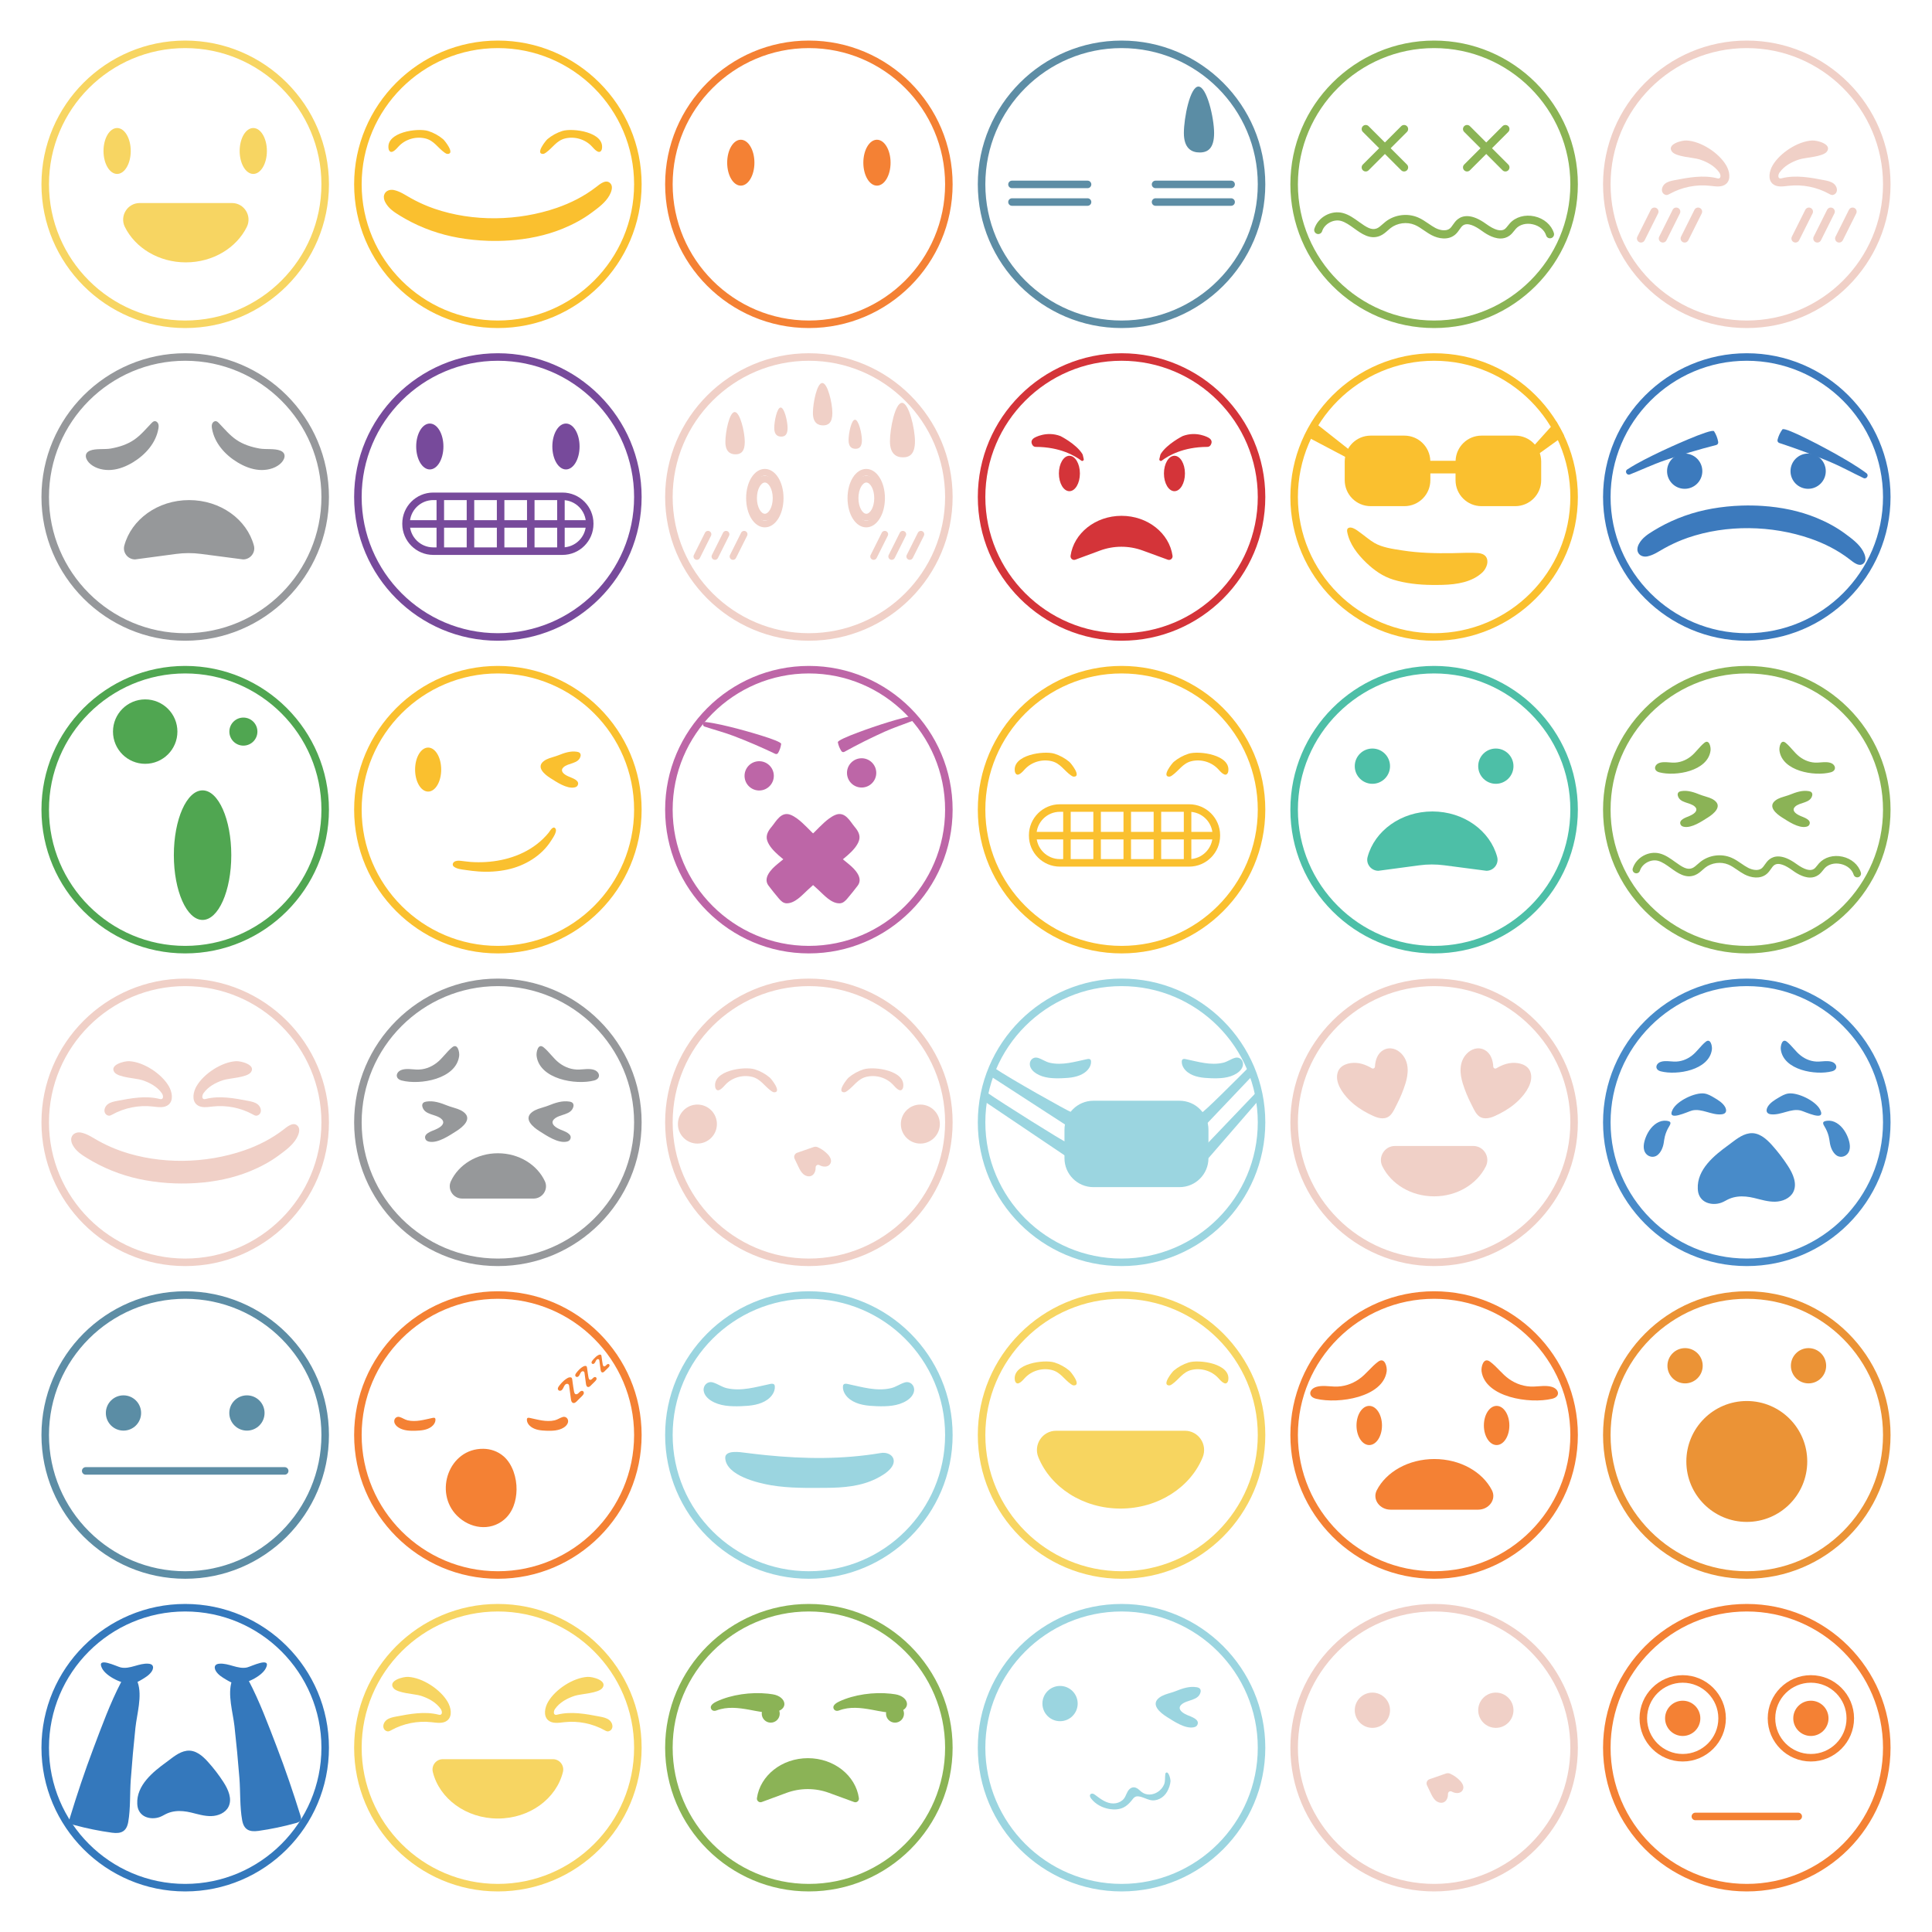 <?xml version="1.0" encoding="UTF-8"?>
<!DOCTYPE svg PUBLIC "-//W3C//DTD SVG 1.1//EN" "http://www.w3.org/Graphics/SVG/1.1/DTD/svg11.dtd">
<!-- Creator: CorelDRAW -->
<svg xmlns="http://www.w3.org/2000/svg" xml:space="preserve" width="4675px" height="4675px" version="1.1" style="shape-rendering:geometricPrecision; text-rendering:geometricPrecision; image-rendering:optimizeQuality; fill-rule:evenodd; clip-rule:evenodd"
viewBox="0 0 4675 4675"
 xmlns:xlink="http://www.w3.org/1999/xlink"
 xmlns:xodm="http://www.corel.com/coreldraw/odm/2003">
 <defs>
  <style type="text/css">
   <![CDATA[
    .fil7 {fill:#96989A;fill-rule:nonzero}
    .fil2 {fill:#F48134;fill-rule:nonzero}
    .fil1 {fill:#FAC02F;fill-rule:nonzero}
    .fil0 {fill:#F7D562;fill-rule:nonzero}
    .fil18 {fill:#F7D560;fill-rule:nonzero}
    .fil6 {fill:#F0D0C7;fill-rule:nonzero}
    .fil19 {fill:#EB9336;fill-rule:nonzero}
    .fil10 {fill:#D43439;fill-rule:nonzero}
    .fil13 {fill:#BD66A7;fill-rule:nonzero}
    .fil17 {fill:#9BD5E0;fill-rule:nonzero}
    .fil8 {fill:#96989B;fill-rule:nonzero}
    .fil5 {fill:#8BB455;fill-rule:nonzero}
    .fil15 {fill:#8BB356;fill-rule:nonzero}
    .fil9 {fill:#774A9B;fill-rule:nonzero}
    .fil14 {fill:#4DBFA7;fill-rule:nonzero}
    .fil3 {fill:#5D8DA5;fill-rule:nonzero}
    .fil4 {fill:#5B8DA5;fill-rule:nonzero}
    .fil12 {fill:#50A651;fill-rule:nonzero}
    .fil16 {fill:#488BC9;fill-rule:nonzero}
    .fil11 {fill:#3C7ABD;fill-rule:nonzero}
    .fil20 {fill:#3478BC;fill-rule:nonzero}
   ]]>
  </style>
 </defs>
 <g id="Capa_x0020_1">
  <path class="fil0" d="M316.36 365.33c0,30.67 -14.75,55.55 -32.94,55.55 -18.2,0 -32.95,-24.88 -32.95,-55.55 0,-30.66 14.75,-55.54 32.95,-55.54 18.19,0 32.94,24.88 32.94,55.54z"/>
  <path class="fil0" d="M645.82 365.33c0,30.67 -14.75,55.55 -32.95,55.55 -18.19,0 -32.94,-24.88 -32.94,-55.55 0,-30.66 14.75,-55.54 32.94,-55.54 18.2,0 32.95,24.88 32.95,55.54z"/>
  <path class="fil0" d="M561.24 491.29c29.83,0 49.17,31.38 35.88,58.08 -25.03,50.36 -81.63,85.5 -147.44,85.5 -65.8,0 -122.4,-35.14 -147.44,-85.5 -13.28,-26.7 6.06,-58.08 35.88,-58.08l223.12 0z"/>
  <path class="fil0" d="M448.15 116.38c-181.76,0 -329.63,147.83 -329.63,329.58 0,181.77 147.87,329.64 329.63,329.64 181.75,0 329.62,-147.87 329.62,-329.64 0,-181.75 -147.87,-329.58 -329.62,-329.58zm0 677.43c-191.8,0 -347.83,-156.03 -347.83,-347.85 0,-191.79 156.03,-347.79 347.83,-347.79 191.79,0 347.82,156 347.82,347.79 0,191.82 -156.03,347.85 -347.82,347.85z"/>
  <path class="fil1" d="M940.87 362.33c-0.26,-0.62 -0.45,-1.29 -0.57,-1.96 -7.28,-40.87 70.72,-51.29 95.81,-43.41 12.87,4.04 25.8,11.08 36.08,19.83 3.96,3.38 29.45,35.25 11.12,35.67 -2.71,0.08 -5.18,-1.5 -7.39,-3.04 -16.74,-11.84 -25.66,-29.38 -46.77,-34.42 -23.17,-5.54 -48.56,1.96 -64.74,19.5 -5.11,5.54 -18.01,21.29 -23.54,7.83z"/>
  <path class="fil1" d="M1455.92 362.33c0.26,-0.62 0.46,-1.29 0.57,-1.96 7.28,-40.87 -70.73,-51.29 -95.81,-43.41 -12.88,4.04 -25.8,11.08 -36.08,19.83 -3.96,3.38 -29.45,35.25 -11.12,35.67 2.71,0.08 5.18,-1.5 7.39,-3.04 16.74,-11.84 25.66,-29.38 46.77,-34.42 23.16,-5.54 48.56,1.96 64.74,19.5 5.11,5.54 18,21.29 23.54,7.83z"/>
  <path class="fil1" d="M1050.88 504.92c93.85,32.28 202.93,30.32 296.56,-2 33.96,-11.75 66.43,-28.21 94.91,-50.21 8.87,-6.84 25.16,-21.25 35.59,-7.83 5.96,7.66 0.95,20.45 -3.16,27.79 -9.96,17.87 -27.56,30.45 -43.65,42.35 -21.11,15.63 -44.58,28.04 -68.83,38.03 -41.25,16.98 -85.6,25.83 -130.01,28.81 -16.73,1.12 -33.52,1.42 -50.28,0.91 -0.48,-0.02 -0.96,-0.03 -1.45,-0.05 -23.85,-0.77 -47.65,-3.24 -71.16,-7.37 -44.8,-7.84 -88.46,-23.2 -128.08,-45.55 -4.32,-2.44 -8.62,-4.95 -12.86,-7.53 -14.2,-8.68 -27.89,-17.39 -36.04,-32.56 -2.96,-5.5 -4.63,-12 -2.88,-18 2.98,-10.21 13.96,-13.92 23.53,-11.88 15.08,3.21 27.27,11.92 40.46,19.29 13.94,7.8 28.38,14.67 43.22,20.55 4.7,1.87 9.41,3.62 14.13,5.25z"/>
  <path class="fil1" d="M1204.75 116.38c-181.75,0 -329.62,147.83 -329.62,329.58 0,181.77 147.87,329.64 329.62,329.64 181.76,0 329.63,-147.87 329.63,-329.64 0,-181.75 -147.87,-329.58 -329.63,-329.58zm0 677.43c-191.79,0 -347.83,-156.03 -347.83,-347.85 0,-191.79 156.04,-347.79 347.83,-347.79 191.8,0 347.84,156 347.84,347.79 0,191.82 -156.04,347.85 -347.84,347.85z"/>
  <path class="fil2" d="M1825.52 393.67c0,30.66 -14.75,55.54 -32.95,55.54 -18.19,0 -32.95,-24.88 -32.95,-55.54 0,-30.67 14.76,-55.55 32.95,-55.55 18.2,0 32.95,24.88 32.95,55.55z"/>
  <path class="fil2" d="M2154.98 393.67c0,30.66 -14.75,55.54 -32.95,55.54 -18.2,0 -32.95,-24.88 -32.95,-55.54 0,-30.67 14.75,-55.55 32.95,-55.55 18.2,0 32.95,24.88 32.95,55.55z"/>
  <path class="fil2" d="M1957.3 116.38c-181.75,0 -329.62,147.83 -329.62,329.58 0,181.77 147.87,329.64 329.62,329.64 181.76,0 329.63,-147.87 329.63,-329.64 0,-181.75 -147.87,-329.58 -329.63,-329.58zm0 677.43c-191.79,0 -347.83,-156.03 -347.83,-347.85 0,-191.79 156.04,-347.79 347.83,-347.79 191.8,0 347.83,156 347.83,347.79 0,191.82 -156.03,347.85 -347.83,347.85z"/>
  <path class="fil3" d="M2631.63 455.33l-182.84 0c-5.02,0 -9.1,-4.08 -9.1,-9.08 0,-5.04 4.08,-9.13 9.1,-9.13l182.84 0c5.03,0 9.1,4.09 9.1,9.13 0,5 -4.07,9.08 -9.1,9.08z"/>
  <path class="fil3" d="M2979.03 455.33l-182.84 0c-5.03,0 -9.1,-4.08 -9.1,-9.08 0,-5.04 4.07,-9.13 9.1,-9.13l182.84 0c5.02,0 9.1,4.09 9.1,9.13 0,5 -4.08,9.08 -9.1,9.08z"/>
  <path class="fil3" d="M2631.63 498l-182.84 0c-5.02,0 -9.1,-4.08 -9.1,-9.08 0,-5.04 4.08,-9.13 9.1,-9.13l182.84 0c5.03,0 9.1,4.09 9.1,9.13 0,5 -4.07,9.08 -9.1,9.08z"/>
  <path class="fil3" d="M2979.03 498l-182.84 0c-5.03,0 -9.1,-4.08 -9.1,-9.08 0,-5.04 4.07,-9.13 9.1,-9.13l182.84 0c5.02,0 9.1,4.09 9.1,9.13 0,5 -4.08,9.08 -9.1,9.08z"/>
  <path class="fil4" d="M2937.85 321.88c0,36.66 -14.68,47.08 -34.87,47.08 -20.2,0 -38.27,-10.42 -38.27,-47.08 0,-36.67 15.02,-112.42 35.22,-112.42 20.2,0 37.92,75.75 37.92,112.42z"/>
  <path class="fil3" d="M2713.91 116.38c-181.75,0 -329.62,147.83 -329.62,329.58 0,181.77 147.87,329.64 329.62,329.64 181.75,0 329.63,-147.87 329.63,-329.64 0,-181.75 -147.88,-329.58 -329.63,-329.58zm0 677.43c-191.79,0 -347.83,-156.03 -347.83,-347.85 0,-191.79 156.04,-347.79 347.83,-347.79 191.8,0 347.83,156 347.83,347.79 0,191.82 -156.03,347.85 -347.83,347.85z"/>
  <path class="fil5" d="M3397.56 414.92c-2.51,0 -5.03,-0.96 -6.95,-2.88l-92.82 -92.83c-3.84,-3.84 -3.84,-10.08 0,-13.92 3.83,-3.83 10.06,-3.83 13.89,0l92.83 92.83c3.84,3.84 3.84,10.09 0,13.92 -1.92,1.92 -4.43,2.88 -6.95,2.88z"/>
  <path class="fil5" d="M3304.73 414.92c-2.51,0 -5.03,-0.96 -6.94,-2.88 -3.84,-3.83 -3.84,-10.08 0,-13.92l92.82 -92.83c3.84,-3.83 10.07,-3.83 13.9,0 3.84,3.84 3.84,10.08 0,13.92l-92.83 92.83c-1.91,1.92 -4.43,2.88 -6.95,2.88z"/>
  <path class="fil5" d="M3642.75 414.92c-2.51,0 -5.02,-0.96 -6.94,-2.88l-92.83 -92.83c-3.84,-3.84 -3.84,-10.08 0,-13.92 3.84,-3.83 10.07,-3.83 13.9,0l92.82 92.83c3.85,3.84 3.85,10.09 0,13.92 -1.91,1.92 -4.43,2.88 -6.95,2.88z"/>
  <path class="fil5" d="M3549.93 414.92c-2.52,0 -5.03,-0.96 -6.95,-2.88 -3.84,-3.83 -3.84,-10.08 0,-13.92l92.83 -92.83c3.83,-3.83 10.06,-3.83 13.89,0 3.85,3.84 3.85,10.08 0,13.92l-92.82 92.83c-1.92,1.92 -4.43,2.88 -6.95,2.88z"/>
  <path class="fil5" d="M3630.98 577.15c-19.71,0 -38.9,-13.9 -46.58,-19.46 -14.09,-10.21 -33.28,-20.56 -44.75,-11.85 -2.83,2.15 -5.26,5.63 -7.83,9.32 -2.87,4.11 -6.13,8.78 -10.67,12.62 -16.7,14.13 -40.3,9.96 -56.81,1.34 -6.8,-3.55 -13.01,-7.81 -19.02,-11.92 -7.37,-5.06 -14.34,-9.83 -21.88,-13.01 -18.93,-8 -42.52,-4.86 -58.71,7.8 -2.1,1.65 -4.17,3.48 -6.35,5.43 -5.48,4.88 -11.68,10.41 -19.7,13.59 -23.57,9.36 -43.88,-5.3 -61.82,-18.23 -10.51,-7.57 -21.36,-15.41 -32.19,-18.26 -18.1,-4.79 -39.78,7.13 -45.44,24.99 -1.65,5.17 -7.18,8.04 -12.35,6.39 -5.17,-1.65 -8.03,-7.17 -6.38,-12.35 8.94,-28.14 40.63,-45.55 69.17,-38.03 14.36,3.78 26.73,12.69 38.69,21.32 18.36,13.24 30.42,20.92 43.06,15.91 4.79,-1.91 9.2,-5.84 13.88,-10 2.32,-2.07 4.72,-4.21 7.32,-6.24 21.97,-17.18 52.77,-21.28 78.46,-10.44 9.37,3.96 17.5,9.53 25.36,14.91 5.78,3.97 11.24,7.7 17,10.72 11.17,5.82 26.33,8.42 35.01,1.08 2.59,-2.19 4.85,-5.43 7.25,-8.86 3.18,-4.55 6.77,-9.72 12.08,-13.74 11.62,-8.82 32.87,-13.96 68.15,11.59 20.61,14.94 35.75,19.18 45.03,12.66 2.73,-1.93 5.19,-5.05 7.8,-8.35 1.53,-1.94 3.07,-3.88 4.71,-5.71 13.87,-15.45 36.74,-21.91 59.61,-16.84 22.91,5.07 40.9,20.56 46.95,40.42 1.58,5.2 -1.35,10.69 -6.54,12.27 -5.2,1.6 -10.68,-1.34 -12.26,-6.54 -3.99,-13.08 -16.4,-23.41 -32.39,-26.96 -15.97,-3.54 -31.6,0.59 -40.74,10.78 -1.37,1.53 -2.64,3.15 -3.92,4.76 -3.2,4.06 -6.83,8.66 -11.9,12.23 -6.81,4.81 -14.09,6.66 -21.3,6.66z"/>
  <path class="fil5" d="M3470.24 116.38c-181.75,0 -329.62,147.83 -329.62,329.58 0,181.77 147.87,329.64 329.62,329.64 181.76,0 329.63,-147.87 329.63,-329.64 0,-181.75 -147.87,-329.58 -329.63,-329.58zm0 677.43c-191.79,0 -347.83,-156.03 -347.83,-347.85 0,-191.79 156.04,-347.79 347.83,-347.79 191.79,0 347.83,156 347.83,347.79 0,191.82 -156.04,347.85 -347.83,347.85z"/>
  <path class="fil6" d="M3970.85 586.92c-1.47,0 -2.97,-0.33 -4.38,-1.04 -4.86,-2.43 -6.83,-8.33 -4.4,-13.19l32.51 -65.02c2.42,-4.84 8.32,-6.84 13.19,-4.38 4.85,2.42 6.81,8.33 4.38,13.18l-32.5 65.01c-1.72,3.45 -5.19,5.44 -8.8,5.44z"/>
  <path class="fil6" d="M4023.68 586.92c-1.48,0 -2.98,-0.33 -4.39,-1.04 -4.86,-2.43 -6.82,-8.33 -4.39,-13.19l32.5 -65.02c2.42,-4.84 8.31,-6.84 13.19,-4.38 4.85,2.42 6.82,8.33 4.39,13.18l-32.51 65.01c-1.72,3.45 -5.19,5.44 -8.79,5.44z"/>
  <path class="fil6" d="M4076.5 586.92c-1.48,0 -2.98,-0.33 -4.39,-1.04 -4.85,-2.43 -6.82,-8.33 -4.39,-13.19l32.5 -65.02c2.43,-4.84 8.32,-6.84 13.19,-4.38 4.85,2.42 6.82,8.33 4.39,13.18l-32.5 65.01c-1.73,3.45 -5.2,5.44 -8.8,5.44z"/>
  <path class="fil6" d="M4344.67 586.92c-1.46,0 -2.96,-0.33 -4.38,-1.04 -4.87,-2.43 -6.83,-8.33 -4.37,-13.19l32.5 -65.02c2.41,-4.84 8.29,-6.84 13.16,-4.38 4.88,2.42 6.84,8.33 4.42,13.18l-32.54 65.01c-1.71,3.45 -5.17,5.44 -8.79,5.44z"/>
  <path class="fil6" d="M4397.5 586.92c-1.46,0 -2.96,-0.33 -4.37,-1.04 -4.88,-2.43 -6.84,-8.33 -4.42,-13.19l32.5 -65.02c2.46,-4.84 8.33,-6.84 13.21,-4.38 4.83,2.42 6.83,8.33 4.37,13.18l-32.5 65.01c-1.71,3.45 -5.17,5.44 -8.79,5.44z"/>
  <path class="fil6" d="M4450.33 586.92c-1.5,0 -3,-0.33 -4.41,-1.04 -4.84,-2.43 -6.79,-8.33 -4.38,-13.19l32.5 -65.02c2.42,-4.84 8.34,-6.84 13.21,-4.38 4.83,2.42 6.79,8.33 4.38,13.18l-32.5 65.01c-1.71,3.45 -5.21,5.44 -8.8,5.44z"/>
  <path class="fil6" d="M4176.87 399.88c8.3,14.08 12.3,34.37 -0.04,45.08 -10.12,8.79 -25.35,6.16 -38.66,4.66 -33.58,-3.83 -68.29,3.09 -97.84,19.5 -1.91,1.05 -3.86,2.17 -6.01,2.59 -4.38,0.75 -8.96,-1.84 -11.18,-5.67 -4.09,-7.12 -0.36,-16.62 6.08,-21.71 6.44,-5.04 14.82,-6.75 22.86,-8.33 33.89,-6.54 69.08,-13.04 102.59,-4.75 1.61,0.42 3.31,0.88 4.91,0.42 5.37,-1.46 3.95,-9.59 0.77,-14.13 -11.16,-15.96 -29.25,-25.75 -47.74,-31.79 -15.18,-4.96 -57.74,-5.92 -67.14,-19.29 -12.38,-17.63 23.63,-27.21 36.1,-26.5 35.08,1.96 77.88,30.33 95.3,59.92z"/>
  <path class="fil6" d="M4289.5 399.88c-8.29,14.08 -12.29,34.37 0.04,45.08 10.13,8.79 25.38,6.16 38.67,4.66 33.58,-3.83 68.29,3.09 97.83,19.5 1.92,1.05 3.88,2.17 6.04,2.59 4.38,0.75 8.96,-1.84 11.17,-5.67 4.08,-7.12 0.38,-16.62 -6.08,-21.71 -6.42,-5.04 -14.84,-6.75 -22.88,-8.33 -33.87,-6.54 -69.08,-13.04 -102.58,-4.75 -1.58,0.42 -3.29,0.88 -4.92,0.42 -5.33,-1.46 -3.92,-9.59 -0.75,-14.13 11.17,-15.96 29.25,-25.75 47.75,-31.79 15.17,-4.96 57.71,-5.92 67.13,-19.29 12.37,-17.63 -23.63,-27.21 -36.09,-26.5 -35.08,1.96 -77.87,30.33 -95.33,59.92z"/>
  <path class="fil6" d="M4226.83 116.38c-181.73,0 -329.6,147.83 -329.6,329.58 0,181.77 147.87,329.64 329.6,329.64 181.75,0 329.63,-147.87 329.63,-329.64 0,-181.75 -147.88,-329.58 -329.63,-329.58zm0 677.43c-191.77,0 -347.81,-156.03 -347.81,-347.85 0,-191.79 156.04,-347.79 347.81,-347.79 191.8,0 347.84,156 347.84,347.79 0,191.82 -156.04,347.85 -347.84,347.85z"/>
  <path class="fil7" d="M588.3 1353.67c17.52,0 30.62,-16.56 26.08,-33.49 -16.93,-63.13 -80.7,-110.08 -156.77,-110.08 -76.07,0 -139.84,46.95 -156.77,110.08 -4.54,16.93 8.55,33.49 26.07,33.49l99.28 -13.27c19.88,-2.65 40.02,-2.68 59.9,-0.09l102.21 13.36z"/>
  <path class="fil7" d="M324.59 1064.08c15.99,-10.98 28.51,-26.16 41.94,-40.15 2.03,-2.12 4.31,-4.33 7.22,-4.76 3.93,-0.58 7.7,2.5 9.13,6.21 1.44,3.71 1.05,7.86 0.39,11.78 -5.84,34.57 -31.38,63.25 -61.36,81.42 -15.98,9.69 -33.75,17.01 -52.38,18.5 -17.28,1.39 -36.66,-2.54 -50.31,-13.81 -11.73,-9.68 -18.03,-26 -1.46,-32.79 13.85,-5.68 35.44,-2.46 50.38,-5.13 19.93,-3.57 39.62,-9.7 56.45,-21.27z"/>
  <path class="fil7" d="M571.7 1064.08c-15.98,-10.98 -28.51,-26.16 -41.93,-40.15 -2.04,-2.12 -4.32,-4.33 -7.22,-4.76 -3.94,-0.58 -7.7,2.5 -9.14,6.21 -1.43,3.71 -1.05,7.86 -0.39,11.78 5.84,34.57 31.38,63.25 61.37,81.42 15.98,9.69 33.75,17.01 52.38,18.5 17.28,1.39 36.65,-2.54 50.3,-13.81 11.74,-9.68 18.03,-26 1.46,-32.79 -13.84,-5.68 -35.44,-2.46 -50.38,-5.13 -19.93,-3.57 -39.62,-9.7 -56.45,-21.27z"/>
  <path class="fil8" d="M448.15 872.96c-181.76,0 -329.63,147.87 -329.63,329.63 0,181.75 147.87,329.62 329.63,329.62 181.75,0 329.62,-147.87 329.62,-329.62 0,-181.76 -147.87,-329.63 -329.62,-329.63zm0 677.46c-191.8,0 -347.83,-156.04 -347.83,-347.83 0,-191.8 156.03,-347.83 347.83,-347.83 191.79,0 347.83,156.03 347.83,347.83 0,191.79 -156.04,347.83 -347.83,347.83z"/>
  <path class="fil9" d="M1072.97 1080.41c0,30.67 -14.75,55.53 -32.95,55.53 -18.19,0 -32.94,-24.86 -32.94,-55.53 0,-30.67 14.75,-55.53 32.94,-55.53 18.2,0 32.95,24.86 32.95,55.53z"/>
  <path class="fil9" d="M1402.43 1080.41c0,30.67 -14.75,55.53 -32.95,55.53 -18.19,0 -32.94,-24.86 -32.94,-55.53 0,-30.67 14.75,-55.53 32.94,-55.53 18.2,0 32.95,24.86 32.95,55.53z"/>
  <path class="fil9" d="M1048.37 1210.09c-31.28,0 -56.73,25.46 -56.73,56.74l0 0.99c0,31.28 25.45,56.73 56.73,56.73l312.76 0c31.29,0 56.74,-25.45 56.74,-56.73l0 -0.99c0,-31.28 -25.45,-56.74 -56.74,-56.74l-312.76 0zm312.76 132.67l-312.76 0c-41.32,0 -74.94,-33.62 -74.94,-74.94l0 -0.99c0,-41.32 33.62,-74.94 74.94,-74.94l312.76 0c41.33,0 74.95,33.62 74.95,74.94l0 0.99c0,41.32 -33.62,74.94 -74.95,74.94z"/>
  <polygon class="fil9" points="1423.65,1276.92 982.53,1276.92 982.53,1258.72 1423.65,1258.72 "/>
  <polygon class="fil9" points="1074.55,1332.55 1056.35,1332.55 1056.35,1205.41 1074.55,1205.41 "/>
  <polygon class="fil9" points="1147.52,1332.55 1129.32,1332.55 1129.32,1205.41 1147.52,1205.41 "/>
  <polygon class="fil9" points="1220.49,1332.55 1202.28,1332.55 1202.28,1205.41 1220.49,1205.41 "/>
  <polygon class="fil9" points="1293.45,1332.55 1275.25,1332.55 1275.25,1205.41 1293.45,1205.41 "/>
  <polygon class="fil9" points="1366.42,1332.55 1348.22,1332.55 1348.22,1205.41 1366.42,1205.41 "/>
  <path class="fil9" d="M1204.75 872.96c-181.75,0 -329.62,147.87 -329.62,329.63 0,181.75 147.87,329.62 329.62,329.62 181.76,0 329.63,-147.87 329.63,-329.62 0,-181.76 -147.87,-329.63 -329.63,-329.63zm0 677.46c-191.79,0 -347.83,-156.04 -347.83,-347.83 0,-191.8 156.04,-347.83 347.83,-347.83 191.8,0 347.84,156.03 347.84,347.83 0,191.79 -156.04,347.83 -347.84,347.83z"/>
  <path class="fil6" d="M1850.72 1150.95c-15.45,0 -29,25.44 -29,54.44 0,29 13.55,54.44 29,54.44 15.44,0 28.98,-25.44 28.98,-54.44 0,-29 -13.54,-54.44 -28.98,-54.44zm0 125.14c-25.37,0 -45.25,-31.06 -45.25,-70.7 0,-39.64 19.88,-70.69 45.25,-70.69 25.37,0 45.25,31.05 45.25,70.69 0,39.64 -19.88,70.7 -45.25,70.7z"/>
  <path class="fil6" d="M2096.07 1150.95c-15.44,0 -28.99,25.44 -28.99,54.44 0,29 13.55,54.44 28.99,54.44 15.45,0 29,-25.44 29,-54.44 0,-29 -13.55,-54.44 -29,-54.44zm0 125.14c-25.37,0 -45.24,-31.06 -45.24,-70.7 0,-39.64 19.87,-70.69 45.24,-70.69 25.38,0 45.25,31.05 45.25,70.69 0,39.64 -19.87,70.7 -45.25,70.7z"/>
  <path class="fil6" d="M1850.72 1167.58c-9.05,0 -19.13,15.53 -19.13,37.81 0,22.28 10.08,37.81 19.13,37.81 9.04,0 19.12,-15.53 19.12,-37.81 0,-22.28 -10.08,-37.81 -19.12,-37.81zm0 91.87c-19.85,0 -35.39,-23.74 -35.39,-54.06 0,-30.31 15.54,-54.07 35.39,-54.07 19.84,0 35.38,23.76 35.38,54.07 0,30.32 -15.54,54.06 -35.38,54.06z"/>
  <path class="fil6" d="M2096.35 1167.58c-9.05,0 -19.12,15.53 -19.12,37.81 0,22.28 10.07,37.81 19.12,37.81 9.04,0 19.12,-15.53 19.12,-37.81 0,-22.28 -10.08,-37.81 -19.12,-37.81zm0 91.87c-19.84,0 -35.38,-23.74 -35.38,-54.06 0,-30.31 15.54,-54.07 35.38,-54.07 19.84,0 35.38,23.76 35.38,54.07 0,30.32 -15.54,54.06 -35.38,54.06z"/>
  <path class="fil6" d="M2213.99 1067.72c0,30.33 -12.15,38.94 -28.86,38.94 -16.7,0 -31.65,-8.61 -31.65,-38.94 0,-30.31 12.43,-92.98 29.14,-92.98 16.7,0 31.37,62.67 31.37,92.98z"/>
  <path class="fil6" d="M2014.13 999.05c0,23.59 -9.44,30.29 -22.43,30.29 -13,0 -24.62,-6.7 -24.62,-30.29 0,-23.58 9.66,-72.32 22.66,-72.32 12.99,0 24.39,48.74 24.39,72.32z"/>
  <path class="fil6" d="M1802.2 1069.17c0,23.53 -9.43,30.21 -22.39,30.21 -12.96,0 -24.56,-6.68 -24.56,-30.21 0,-23.53 9.64,-72.17 22.6,-72.17 12.97,0 24.35,48.64 24.35,72.17z"/>
  <path class="fil6" d="M1905.78 1035.73c0,16.17 -6.48,20.77 -15.39,20.77 -8.91,0 -16.89,-4.6 -16.89,-20.77 0,-16.18 6.63,-49.62 15.55,-49.62 8.9,0 16.73,33.44 16.73,49.62z"/>
  <path class="fil6" d="M2085.6 1065.2c0,16.18 -6.48,20.77 -15.4,20.77 -8.91,0 -16.88,-4.59 -16.88,-20.77 0,-16.18 6.63,-49.61 15.54,-49.61 8.91,0 16.74,33.43 16.74,49.61z"/>
  <path class="fil6" d="M1686.29 1354.69c-1.22,0 -2.46,-0.28 -3.63,-0.86 -4.01,-2.01 -5.64,-6.89 -3.64,-10.91l26.89 -53.78c2.01,-4.02 6.89,-5.64 10.91,-3.63 4.01,2 5.64,6.89 3.63,10.9l-26.88 53.78c-1.42,2.85 -4.3,4.5 -7.28,4.5z"/>
  <path class="fil6" d="M1729.98 1354.69c-1.22,0 -2.46,-0.28 -3.63,-0.86 -4.01,-2.01 -5.64,-6.89 -3.63,-10.91l26.88 -53.78c2.01,-4.02 6.89,-5.64 10.91,-3.63 4.02,2 5.64,6.89 3.64,10.9l-26.89 53.78c-1.42,2.85 -4.29,4.5 -7.28,4.5z"/>
  <path class="fil6" d="M1773.67 1354.69c-1.22,0 -2.46,-0.28 -3.62,-0.86 -4.02,-2.01 -5.65,-6.89 -3.64,-10.91l26.89 -53.78c2.01,-4.02 6.9,-5.64 10.91,-3.63 4.01,2 5.64,6.89 3.63,10.9l-26.89 53.78c-1.42,2.85 -4.29,4.5 -7.28,4.5z"/>
  <path class="fil6" d="M2114.02 1354.69c-1.22,0 -2.46,-0.28 -3.62,-0.86 -4.02,-2.01 -5.65,-6.89 -3.64,-10.91l26.89 -53.78c2,-4.02 6.89,-5.64 10.9,-3.63 4.02,2 5.65,6.89 3.64,10.9l-26.89 53.78c-1.42,2.85 -4.29,4.5 -7.28,4.5z"/>
  <path class="fil6" d="M2157.72 1354.69c-1.23,0 -2.47,-0.28 -3.63,-0.86 -4.02,-2.01 -5.65,-6.89 -3.64,-10.91l26.89 -53.78c2.01,-4.02 6.9,-5.64 10.91,-3.63 4.01,2 5.65,6.89 3.63,10.9l-26.88 53.78c-1.43,2.85 -4.3,4.5 -7.28,4.5z"/>
  <path class="fil6" d="M2201.41 1354.69c-1.22,0 -2.46,-0.28 -3.63,-0.86 -4.01,-2.01 -5.64,-6.89 -3.63,-10.91l26.88 -53.78c2.02,-4.02 6.91,-5.64 10.92,-3.63 4,2 5.64,6.89 3.63,10.9l-26.89 53.78c-1.42,2.85 -4.3,4.5 -7.28,4.5z"/>
  <path class="fil6" d="M1957.3 872.96c-181.75,0 -329.62,147.87 -329.62,329.63 0,181.75 147.87,329.62 329.62,329.62 181.76,0 329.63,-147.87 329.63,-329.62 0,-181.76 -147.87,-329.63 -329.63,-329.63zm0 677.46c-191.79,0 -347.83,-156.04 -347.83,-347.83 0,-191.8 156.04,-347.83 347.83,-347.83 191.8,0 347.83,156.03 347.83,347.83 0,191.79 -156.03,347.83 -347.83,347.83z"/>
  <path class="fil10" d="M2825.74 1354.35c6.21,2.28 12.46,-2.95 11.53,-9.49 -7.77,-54.53 -60.04,-96.69 -123.36,-96.69 -63.31,0 -115.56,42.13 -123.36,96.64 -0.93,6.56 5.35,11.79 11.56,9.49l59.67 -22.05c33.26,-12.28 69.79,-12.34 103.09,-0.16l60.87 22.26z"/>
  <path class="fil10" d="M2613.12 1145.73c0,23.66 -11.38,42.84 -25.42,42.84 -14.04,0 -25.42,-19.18 -25.42,-42.84 0,-23.67 11.38,-42.85 25.42,-42.85 14.04,0 25.42,19.18 25.42,42.85z"/>
  <path class="fil10" d="M2867.31 1145.73c0,23.66 -11.39,42.84 -25.42,42.84 -14.04,0 -25.42,-19.18 -25.42,-42.84 0,-23.67 11.38,-42.85 25.42,-42.85 14.03,0 25.42,19.18 25.42,42.85z"/>
  <path class="fil10" d="M2616.52 1114.62c-15.29,-11.67 -51.4,-33.15 -110.25,-33.25 -2.99,0 -5.87,-1.4 -7.53,-3.89 -3.05,-4.58 -5.74,-12.3 4.58,-18.33 0,0 28.8,-17.01 62.83,-3.92 0,0 37.56,18.78 52.67,42.87 0.67,1.07 1.13,2.25 1.42,3.47l2.16 9.21c0.81,3.42 -3.09,5.97 -5.88,3.84z"/>
  <path class="fil10" d="M2811.3 1114.62c15.29,-11.67 51.4,-33.15 110.25,-33.25 3,0 5.88,-1.4 7.53,-3.89 3.05,-4.58 5.74,-12.3 -4.58,-18.33 0,0 -28.8,-17.01 -62.82,-3.92 0,0 -37.57,18.78 -52.68,42.87 -0.67,1.07 -1.12,2.25 -1.41,3.47l-2.17 9.21c-0.8,3.42 3.09,5.97 5.88,3.84z"/>
  <path class="fil10" d="M2713.91 872.96c-181.75,0 -329.62,147.87 -329.62,329.63 0,181.75 147.87,329.62 329.62,329.62 181.75,0 329.63,-147.87 329.63,-329.62 0,-181.76 -147.88,-329.63 -329.63,-329.63zm0 677.46c-191.79,0 -347.83,-156.04 -347.83,-347.83 0,-191.8 156.04,-347.83 347.83,-347.83 191.8,0 347.83,156.03 347.83,347.83 0,191.79 -156.03,347.83 -347.83,347.83z"/>
  <path class="fil1" d="M3666.52 1054.1l-81.63 0c-34.06,0 -61.72,27.14 -62.71,60.96l-61.14 0c-0.98,-33.82 -28.64,-60.96 -62.7,-60.96l-81.64 0c-34.68,0 -62.79,28.12 -62.79,62.8l0 45.07c0,34.68 28.11,62.8 62.79,62.8l81.64 0c34.68,0 62.79,-28.12 62.79,-62.8l0 -16.44 60.95 0 0 16.44c0,34.68 28.12,62.8 62.81,62.8l81.63 0c34.68,0 62.8,-28.12 62.8,-62.8l0 -45.07c0,-34.68 -28.12,-62.8 -62.8,-62.8z"/>
  <polygon class="fil1" points="3269.05,1091.52 3176.85,1018.8 3157.55,1054.1 3261.63,1108.94 "/>
  <polygon class="fil1" points="3696.97,1094.8 3765.43,1018.8 3784.74,1054.1 3703.51,1112.57 "/>
  <path class="fil1" d="M3550.2 1337.6c-11.69,0.12 -23.44,0.72 -34.9,0.9 -40.91,0.66 -81.74,-0.25 -122.21,-6.63 -21.89,-3.45 -48.12,-6.84 -67.44,-18.17 -12.36,-7.25 -22.91,-16.77 -34.5,-25.05 -6.43,-4.61 -20.65,-16.43 -29.13,-10.5 -2.78,1.94 -2.63,6.05 -2,9.37 5.48,28.96 24.88,53.73 45.6,73.73 18.9,18.23 40.44,33.62 65.8,41.35 29.93,9.14 62.13,12.55 93.31,12.81 33.73,0.29 71.4,-0.18 102.03,-16.06 7.44,-3.86 14.39,-8.67 20.49,-14.45 5.39,-5.12 9.53,-12.52 11.23,-19.75 1.51,-6.4 0.72,-13.62 -3.4,-18.74 -4.41,-5.45 -11.74,-7.63 -18.72,-8.19 -8.6,-0.68 -17.53,-0.72 -26.16,-0.62z"/>
  <path class="fil1" d="M3470.24 872.96c-181.75,0 -329.62,147.87 -329.62,329.63 0,181.75 147.87,329.62 329.62,329.62 181.76,0 329.63,-147.87 329.63,-329.62 0,-181.76 -147.87,-329.63 -329.63,-329.63zm0 677.46c-191.79,0 -347.83,-156.04 -347.83,-347.83 0,-191.8 156.04,-347.83 347.83,-347.83 191.79,0 347.83,156.03 347.83,347.83 0,191.79 -156.04,347.83 -347.83,347.83z"/>
  <path class="fil11" d="M4033.91 1140.13c0,-23.56 19.1,-42.66 42.67,-42.66 23.56,0 42.66,19.1 42.66,42.66 0,23.57 -19.1,42.67 -42.66,42.67 -23.57,0 -42.67,-19.1 -42.67,-42.67z"/>
  <path class="fil11" d="M4332.63 1140.13c0,-23.56 19.08,-42.66 42.66,-42.66 23.54,0 42.67,19.1 42.67,42.66 0,23.57 -19.13,42.67 -42.67,42.67 -23.58,0 -42.66,-19.1 -42.66,-42.67z"/>
  <path class="fil11" d="M4084.18 1301.24c93.86,-32.29 202.9,-30.33 296.57,2.01 33.92,11.72 66.42,28.19 94.88,50.17 8.87,6.85 25.16,21.25 35.58,7.86 6,-7.68 0.96,-20.46 -3.13,-27.82 -9.95,-17.84 -27.58,-30.43 -43.66,-42.34 -21.13,-15.62 -44.59,-28.04 -68.84,-38.02 -41.25,-16.99 -85.58,-25.83 -130,-28.81 -16.71,-1.12 -33.54,-1.42 -50.29,-0.91 -0.46,0.02 -0.96,0.03 -1.46,0.05 -23.83,0.76 -47.63,3.24 -71.14,7.36 -44.79,7.85 -88.46,23.2 -128.08,45.56 -4.33,2.43 -8.61,4.94 -12.86,7.53 -14.2,8.67 -27.9,17.39 -36.04,32.54 -2.96,5.5 -4.63,12.03 -2.88,18.03 2.98,10.18 13.96,13.9 23.54,11.86 15.07,-3.22 27.26,-11.92 40.45,-19.29 13.93,-7.79 28.39,-14.65 43.22,-20.54 4.69,-1.87 9.41,-3.61 14.14,-5.24z"/>
  <path class="fil11" d="M4152.93 1076.79c3.27,-0.84 5.3,-4.02 4.72,-7.42 -1.56,-9.09 -4.97,-17.93 -9.98,-25.79 -5.34,-8.37 -116.02,42.78 -127.25,48.19 -26.96,12.96 -56.55,27.15 -82.91,44.25 -6.73,4.36 -1.07,15.01 6.41,12.05 28.02,-11.09 55.73,-24.26 83.8,-33.88 41.16,-14.12 82.94,-26.6 125.21,-37.4z"/>
  <path class="fil11" d="M4305.5 1071.93c-3.21,-1.05 -5.04,-4.36 -4.25,-7.7 2.17,-8.98 6.17,-17.57 11.67,-25.09 5.87,-8 112.95,50.33 123.79,56.47 26.04,14.71 54.67,30.81 79.83,49.61 6.42,4.8 0.08,15.05 -7.21,11.6 -27.21,-12.9 -54,-27.87 -81.37,-39.32 -40.13,-16.8 -81,-32.01 -122.46,-45.57z"/>
  <path class="fil11" d="M4226.83 872.96c-181.73,0 -329.6,147.87 -329.6,329.63 0,181.75 147.87,329.62 329.6,329.62 181.75,0 329.63,-147.87 329.63,-329.62 0,-181.76 -147.88,-329.63 -329.63,-329.63zm0 677.46c-191.77,0 -347.81,-156.04 -347.81,-347.83 0,-191.8 156.04,-347.83 347.81,-347.83 191.8,0 347.84,156.03 347.84,347.83 0,191.79 -156.04,347.83 -347.84,347.83z"/>
  <path class="fil12" d="M273.41 1770.31c0,-43.05 34.9,-77.94 77.94,-77.94 43.04,0 77.94,34.89 77.94,77.94 0,43.04 -34.9,77.94 -77.94,77.94 -43.04,0 -77.94,-34.9 -77.94,-77.94z"/>
  <path class="fil12" d="M555.01 1770.31c0,-18.74 15.19,-33.93 33.93,-33.93 18.75,0 33.94,15.19 33.94,33.93 0,18.74 -15.19,33.94 -33.94,33.94 -18.74,0 -33.93,-15.2 -33.93,-33.94z"/>
  <path class="fil12" d="M559.65 2069.27c0,86.57 -31.11,156.76 -69.49,156.76 -38.38,0 -69.49,-70.19 -69.49,-156.76 0,-86.57 31.11,-156.75 69.49,-156.75 38.38,0 69.49,70.18 69.49,156.75z"/>
  <path class="fil12" d="M448.15 1629.57c-181.76,0 -329.63,147.87 -329.63,329.63 0,181.75 147.87,329.62 329.63,329.62 181.75,0 329.62,-147.87 329.62,-329.62 0,-181.76 -147.87,-329.63 -329.62,-329.63zm0 677.46c-191.8,0 -347.83,-156.04 -347.83,-347.83 0,-191.8 156.03,-347.83 347.83,-347.83 191.79,0 347.82,156.03 347.82,347.83 0,191.79 -156.03,347.83 -347.82,347.83z"/>
  <path class="fil1" d="M1067.6 1862.2c0,29.4 -14.14,53.25 -31.58,53.25 -17.45,0 -31.59,-23.85 -31.59,-53.25 0,-29.4 14.14,-53.25 31.59,-53.25 17.44,0 31.58,23.85 31.58,53.25z"/>
  <path class="fil1" d="M1328.87 1834.89c-4.55,1.66 -8.9,3.69 -12.74,6.58 -19.78,14.83 1.7,32.58 15.57,41.31 15.05,9.47 39.48,26.31 58.24,22.65 2.94,-0.57 6.03,-1.82 7.52,-4.42 7.08,-12.34 -12.7,-18.19 -20.71,-21.65 -5.93,-2.56 -17.6,-8.34 -16.89,-16.35 0.21,-2.36 1.66,-4.45 3.35,-6.1 11.75,-11.46 36.96,-8.1 41.59,-27.17 0.62,-2.56 0.23,-5.46 -1.5,-7.45 -1.69,-1.94 -4.34,-2.71 -6.88,-3.14 -15.68,-2.65 -31.11,2.75 -45.46,8.51 -7.01,2.82 -14.81,4.56 -22.09,7.23z"/>
  <path class="fil1" d="M1138.7 2085.7c49.19,3.48 101.46,-5.67 143.92,-31.67 11.75,-7.19 22.73,-15.66 32.51,-25.36 4.45,-4.39 8.81,-9.04 12.66,-13.95 2.93,-3.74 10.47,-17.74 16.22,-9.91 5.24,7.14 -6.72,23.55 -10.47,29.5 -23.29,36.94 -64,61 -106.15,69.94 -22.7,4.81 -46.07,6.15 -69.2,4.54 -10.96,-0.76 -21.86,-2.18 -32.72,-3.78 -9.2,-1.36 -19.24,-2.07 -27,-7.77 -3.85,-2.83 -3.76,-7.76 -0.4,-10.95 3.99,-3.79 10.85,-3.86 15.98,-3.37 8.24,0.78 16.37,2.19 24.65,2.78z"/>
  <path class="fil1" d="M1204.75 1629.57c-181.75,0 -329.62,147.87 -329.62,329.63 0,181.75 147.87,329.62 329.62,329.62 181.76,0 329.63,-147.87 329.63,-329.62 0,-181.76 -147.87,-329.63 -329.63,-329.63zm0 677.46c-191.79,0 -347.83,-156.04 -347.83,-347.83 0,-191.8 156.04,-347.83 347.83,-347.83 191.8,0 347.84,156.03 347.84,347.83 0,191.79 -156.04,347.83 -347.84,347.83z"/>
  <path class="fil13" d="M1801.64 1878.41c-0.57,-19.56 14.83,-35.86 34.38,-36.43 19.55,-0.56 35.86,14.83 36.43,34.39 0.56,19.55 -14.83,35.86 -34.38,36.43 -19.56,0.56 -35.87,-14.84 -36.43,-34.39z"/>
  <path class="fil13" d="M2049.53 1871.25c-0.56,-19.55 14.84,-35.86 34.39,-36.42 19.55,-0.57 35.86,14.82 36.43,34.38 0.56,19.55 -14.83,35.86 -34.39,36.42 -19.55,0.57 -35.86,-14.83 -36.43,-34.38z"/>
  <path class="fil13" d="M2006.28 1980.63c4.92,-3.58 9.93,-6.6 15,-8.71 23.79,-9.91 36.19,16.4 46.62,28.67 7.68,9.03 15.12,20.4 10.57,33.71 -8.62,25.23 -42.88,46.85 -62.96,64.41 -20.35,17.81 -40.48,35.86 -60.38,54.16 -14.76,13.57 -31.28,32.91 -51.41,32.92 -8.59,0 -14.34,-6.02 -19.22,-11.77 -8.57,-10.09 -16.85,-20.4 -24.85,-30.97 -7.84,-10.35 -5.83,-22.25 4.5,-35.38 6.78,-8.61 15.58,-15.66 24.2,-22.65 24.65,-20.02 48.8,-40.67 72.41,-61.9 13.58,-12.21 29.07,-30.52 45.52,-42.49z"/>
  <path class="fil13" d="M1928.78 1980.68c-4.92,-3.58 -9.92,-6.59 -14.99,-8.71 -23.79,-9.92 -36.19,16.39 -46.64,28.65 -7.68,9.03 -15.11,20.4 -10.57,33.72 8.61,25.22 42.87,46.85 62.94,64.43 20.35,17.81 40.47,35.87 60.36,54.17 14.76,13.57 31.28,32.92 51.4,32.93 8.6,0 14.34,-6.01 19.24,-11.77 8.56,-10.07 16.84,-20.39 24.84,-30.95 7.85,-10.35 5.84,-22.25 -4.49,-35.38 -6.77,-8.62 -15.57,-15.67 -24.18,-22.67 -24.65,-20.02 -48.8,-40.67 -72.4,-61.91 -13.58,-12.22 -29.06,-30.53 -45.51,-42.51z"/>
  <path class="fil13" d="M1875.89 1824.12c2.53,1.21 5.53,0.27 6.96,-2.2 3.85,-6.62 6.39,-14.07 7.39,-21.74 1.06,-8.18 -96.66,-34.58 -106.7,-37.13 -24.07,-6.1 -50.46,-12.84 -76.36,-16 -6.61,-0.8 -8.68,8.99 -2.33,11.1 23.74,7.86 48.39,14.24 71.4,23.07 33.73,12.94 66.98,27.26 99.64,42.9z"/>
  <path class="fil13" d="M2043.1 1819.29c-2.45,1.36 -5.5,0.59 -7.08,-1.79 -4.22,-6.39 -7.19,-13.68 -8.62,-21.29 -1.53,-8.09 94.5,-40.09 104.37,-43.21 23.68,-7.49 49.65,-15.73 75.32,-20.38 6.55,-1.19 9.19,8.47 2.97,10.94 -23.25,9.22 -47.49,17.01 -69.96,27.15 -32.92,14.87 -65.29,31.08 -97,48.58z"/>
  <path class="fil13" d="M1957.3 1629.57c-181.75,0 -329.62,147.87 -329.62,329.63 0,181.75 147.87,329.62 329.62,329.62 181.76,0 329.63,-147.87 329.63,-329.62 0,-181.76 -147.87,-329.63 -329.63,-329.63zm0 677.46c-191.79,0 -347.83,-156.04 -347.83,-347.83 0,-191.8 156.04,-347.83 347.83,-347.83 191.8,0 347.83,156.03 347.83,347.83 0,191.79 -156.03,347.83 -347.83,347.83z"/>
  <path class="fil1" d="M2564.69 1964.36c-31.28,0 -56.73,25.45 -56.73,56.73l0 0.99c0,31.29 25.45,56.74 56.73,56.74l312.76 0c31.28,0 56.74,-25.45 56.74,-56.74l0 -0.99c0,-31.28 -25.46,-56.73 -56.74,-56.73l-312.76 0zm312.76 132.67l-312.76 0c-41.32,0 -74.94,-33.63 -74.94,-74.95l0 -0.99c0,-41.32 33.62,-74.94 74.94,-74.94l312.76 0c41.32,0 74.95,33.62 74.95,74.94l0 0.99c0,41.32 -33.63,74.95 -74.95,74.95z"/>
  <polygon class="fil1" points="2939.97,2031.19 2498.85,2031.19 2498.85,2012.98 2939.97,2012.98 "/>
  <polygon class="fil1" points="2590.87,2086.81 2572.67,2086.81 2572.67,1959.67 2590.87,1959.67 "/>
  <polygon class="fil1" points="2663.84,2086.81 2645.64,2086.81 2645.64,1959.67 2663.84,1959.67 "/>
  <polygon class="fil1" points="2736.8,2086.81 2718.6,2086.81 2718.6,1959.67 2736.8,1959.67 "/>
  <polygon class="fil1" points="2809.77,2086.81 2791.57,2086.81 2791.57,1959.67 2809.77,1959.67 "/>
  <polygon class="fil1" points="2882.75,2086.81 2864.54,2086.81 2864.54,1959.67 2882.75,1959.67 "/>
  <path class="fil1" d="M2456.39 1869.2c-0.26,-0.63 -0.46,-1.29 -0.58,-1.96 -7.27,-40.87 70.73,-51.32 95.81,-43.44 12.88,4.05 25.81,11.1 36.08,19.84 3.97,3.37 29.46,35.25 11.12,35.68 -2.71,0.06 -5.17,-1.49 -7.39,-3.05 -16.74,-11.84 -25.65,-29.35 -46.77,-34.4 -23.16,-5.54 -48.55,1.96 -64.73,19.49 -5.11,5.55 -18.01,21.3 -23.54,7.84z"/>
  <path class="fil1" d="M2971.44 1869.2c0.26,-0.63 0.45,-1.29 0.57,-1.96 7.28,-40.87 -70.73,-51.32 -95.81,-43.44 -12.88,4.05 -25.8,11.1 -36.08,19.84 -3.96,3.37 -29.46,35.25 -11.12,35.68 2.71,0.06 5.17,-1.49 7.39,-3.05 16.74,-11.84 25.66,-29.35 46.77,-34.4 23.16,-5.54 48.55,1.96 64.73,19.49 5.11,5.55 18.01,21.3 23.55,7.84z"/>
  <path class="fil1" d="M2713.91 1629.57c-181.75,0 -329.62,147.87 -329.62,329.63 0,181.75 147.87,329.62 329.62,329.62 181.75,0 329.63,-147.87 329.63,-329.62 0,-181.76 -147.88,-329.63 -329.63,-329.63zm0 677.46c-191.79,0 -347.83,-156.04 -347.83,-347.83 0,-191.8 156.04,-347.83 347.83,-347.83 191.8,0 347.83,156.03 347.83,347.83 0,191.79 -156.03,347.83 -347.83,347.83z"/>
  <path class="fil14" d="M3596.75 2107.1c17.53,0 30.62,-16.56 26.08,-33.48 -16.93,-63.14 -80.7,-110.09 -156.77,-110.09 -76.07,0 -139.84,46.95 -156.77,110.09 -4.54,16.92 8.56,33.48 26.08,33.48l99.28 -13.27c19.87,-2.65 40.01,-2.68 59.89,-0.08l102.21 13.35z"/>
  <path class="fil14" d="M3278.22 1853.95c0,-23.56 19.11,-42.66 42.67,-42.66 23.56,0 42.66,19.1 42.66,42.66 0,23.57 -19.1,42.67 -42.66,42.67 -23.56,0 -42.67,-19.1 -42.67,-42.67z"/>
  <path class="fil14" d="M3576.93 1853.95c0,-23.56 19.11,-42.66 42.67,-42.66 23.56,0 42.66,19.1 42.66,42.66 0,23.57 -19.1,42.67 -42.66,42.67 -23.56,0 -42.67,-19.1 -42.67,-42.67z"/>
  <path class="fil14" d="M3470.24 1629.57c-181.75,0 -329.62,147.87 -329.62,329.63 0,181.75 147.87,329.62 329.62,329.62 181.76,0 329.63,-147.87 329.63,-329.62 0,-181.76 -147.87,-329.63 -329.63,-329.63zm0 677.46c-191.79,0 -347.83,-156.04 -347.83,-347.83 0,-191.8 156.04,-347.83 347.83,-347.83 191.79,0 347.83,156.03 347.83,347.83 0,191.79 -156.04,347.83 -347.83,347.83z"/>
  <path class="fil5" d="M4380.08 2123.51c-18.71,0 -36.95,-13.21 -44.25,-18.5 -13.5,-9.79 -31.91,-19.68 -42.95,-11.3 -2.76,2.08 -5.09,5.42 -7.55,8.96 -2.75,3.91 -5.83,8.33 -10.12,11.97 -15.84,13.39 -38.21,9.41 -53.88,1.24 -6.45,-3.38 -12.37,-7.43 -18.08,-11.35 -7.04,-4.83 -13.71,-9.38 -20.92,-12.42 -18.11,-7.66 -40.72,-4.65 -56.23,7.47 -2,1.57 -3.98,3.33 -6.07,5.19 -5.2,4.63 -11.1,9.89 -18.7,12.91 -22.33,8.87 -41.63,-5.07 -58.67,-17.35 -10.03,-7.24 -20.42,-14.72 -30.78,-17.45 -17.4,-4.56 -38.2,6.85 -43.65,24 -1.53,4.79 -6.67,7.44 -11.43,5.91 -4.79,-1.52 -7.44,-6.64 -5.92,-11.43 8.49,-26.7 38.52,-43.24 65.64,-36.08 13.63,3.59 25.4,12.07 36.78,20.28 17.59,12.68 29.15,20.04 41.31,15.19 4.61,-1.82 8.84,-5.6 13.31,-9.58 2.21,-1.97 4.5,-4.01 6.97,-5.93 20.86,-16.32 50.13,-20.21 74.53,-9.91 8.91,3.76 16.62,9.06 24.12,14.19 5.5,3.77 10.71,7.35 16.25,10.22 9.92,5.19 24.71,8.56 33.67,1.01 2.46,-2.11 4.62,-5.22 6.92,-8.5 3.04,-4.33 6.45,-9.23 11.49,-13.04 11.01,-8.36 31.13,-13.22 64.63,11.05 19.75,14.31 34.29,18.37 43.25,12.07 2.63,-1.86 5,-4.85 7.5,-8.02 1.46,-1.84 2.92,-3.68 4.46,-5.41 13.17,-14.67 34.83,-20.8 56.58,-15.98 21.75,4.81 38.83,19.51 44.54,38.36 1.5,4.8 -1.25,9.89 -6.04,11.35 -4.79,1.44 -9.87,-1.24 -11.37,-6.06 -3.79,-12.57 -15.71,-22.48 -31.05,-25.87 -15.37,-3.39 -30.33,0.58 -39.12,10.35 -1.29,1.45 -2.5,3 -3.71,4.54 -3.04,3.86 -6.5,8.24 -11.29,11.62 -6.46,4.54 -13.33,6.3 -20.17,6.3z"/>
  <path class="fil15" d="M4005.94 1862.62c1.5,2.71 4.51,5.01 9.29,6.25 39.62,10.31 117.54,-2.84 123.91,-52.83 1.04,-8.19 -3.18,-28.14 -14.94,-18.66 -12.38,9.99 -20.85,23.87 -33.63,33.65 -12.54,9.58 -27.2,14.89 -43.08,14.33 -10.32,-0.37 -21.51,-2.65 -31.61,0.49 -9.09,2.82 -13.24,10.78 -9.94,16.77z"/>
  <path class="fil15" d="M4439.04 1862.62c-1.5,2.71 -4.5,5.01 -9.29,6.25 -39.58,10.31 -117.54,-2.84 -123.88,-52.83 -1.04,-8.19 3.17,-28.14 14.92,-18.66 12.38,9.99 20.84,23.87 33.63,33.65 12.54,9.58 27.2,14.89 43.08,14.33 10.33,-0.37 21.5,-2.65 31.63,0.49 9.08,2.82 13.2,10.78 9.91,16.77z"/>
  <path class="fil15" d="M4135.79 1930.1c4.54,1.67 8.89,3.7 12.74,6.58 19.76,14.84 -1.71,32.58 -15.58,41.31 -15.05,9.47 -39.47,26.31 -58.24,22.66 -2.94,-0.58 -6.02,-1.83 -7.52,-4.43 -7.08,-12.34 12.71,-18.18 20.71,-21.64 5.94,-2.57 17.6,-8.35 16.9,-16.36 -0.21,-2.36 -1.66,-4.44 -3.36,-6.1 -11.74,-11.46 -36.96,-8.09 -41.59,-27.16 -0.62,-2.56 -0.23,-5.47 1.5,-7.45 1.69,-1.94 4.35,-2.72 6.88,-3.14 15.68,-2.66 31.11,2.74 45.47,8.51 7.01,2.82 14.8,4.55 22.09,7.22z"/>
  <path class="fil15" d="M4309.21 1930.1c-4.54,1.67 -8.92,3.7 -12.75,6.58 -19.79,14.84 1.71,32.58 15.58,41.31 15.04,9.47 39.46,26.31 58.25,22.66 2.92,-0.58 6,-1.83 7.5,-4.43 7.09,-12.34 -12.71,-18.18 -20.71,-21.64 -5.91,-2.57 -17.58,-8.35 -16.87,-16.36 0.21,-2.36 1.66,-4.44 3.33,-6.1 11.75,-11.46 36.96,-8.09 41.59,-27.16 0.62,-2.56 0.24,-5.47 -1.5,-7.45 -1.67,-1.94 -4.34,-2.72 -6.88,-3.14 -15.67,-2.66 -31.08,2.74 -45.46,8.51 -7,2.82 -14.79,4.55 -22.08,7.22z"/>
  <path class="fil5" d="M4226.83 1629.57c-181.73,0 -329.6,147.87 -329.6,329.63 0,181.75 147.87,329.62 329.6,329.62 181.75,0 329.63,-147.87 329.63,-329.62 0,-181.76 -147.88,-329.63 -329.63,-329.63zm0 677.46c-191.77,0 -347.81,-156.04 -347.81,-347.83 0,-191.8 156.04,-347.83 347.81,-347.83 191.8,0 347.84,156.03 347.84,347.83 0,191.79 -156.04,347.83 -347.84,347.83z"/>
  <path class="fil6" d="M294.28 2785.71c93.84,32.29 202.92,30.33 296.55,-2.01 33.96,-11.72 66.43,-28.19 94.91,-50.18 8.88,-6.84 25.16,-21.25 35.58,-7.85 5.97,7.68 0.96,20.45 -3.15,27.82 -9.95,17.84 -27.56,30.43 -43.65,42.33 -21.11,15.63 -44.58,28.05 -68.83,38.03 -41.25,16.99 -85.6,25.83 -130,28.81 -16.74,1.12 -33.53,1.42 -50.29,0.91 -0.48,-0.02 -0.96,-0.03 -1.44,-0.05 -23.86,-0.76 -47.66,-3.24 -71.17,-7.36 -44.8,-7.85 -88.46,-23.2 -128.08,-45.56 -4.32,-2.44 -8.62,-4.94 -12.86,-7.53 -14.2,-8.67 -27.89,-17.39 -36.04,-32.54 -2.96,-5.5 -4.63,-12.04 -2.88,-18.03 2.98,-10.18 13.97,-13.9 23.54,-11.86 15.07,3.22 27.26,11.91 40.45,19.28 13.94,7.8 28.39,14.66 43.22,20.55 4.7,1.87 9.41,3.61 14.14,5.24z"/>
  <path class="fil6" d="M408.15 2627.77c8.3,14.08 12.31,34.38 -0.04,45.1 -10.12,8.78 -25.35,6.16 -38.66,4.64 -33.58,-3.82 -68.29,3.1 -97.83,19.5 -1.92,1.06 -3.86,2.18 -6.02,2.57 -4.38,0.78 -8.96,-1.8 -11.18,-5.66 -4.09,-7.1 -0.36,-16.63 6.08,-21.69 6.44,-5.06 14.82,-6.77 22.86,-8.33 33.89,-6.54 69.08,-13.07 102.59,-4.75 1.61,0.4 3.31,0.84 4.92,0.4 5.36,-1.47 3.94,-9.58 0.76,-14.14 -11.16,-15.94 -29.25,-25.75 -47.74,-31.78 -15.18,-4.96 -57.73,-5.9 -67.14,-19.28 -12.38,-17.61 23.63,-27.21 36.1,-26.52 35.08,1.95 77.88,30.36 95.3,59.94z"/>
  <path class="fil6" d="M475.86 2627.77c-8.3,14.08 -12.3,34.38 0.04,45.1 10.12,8.78 25.35,6.16 38.67,4.64 33.57,-3.82 68.28,3.1 97.83,19.5 1.91,1.06 3.86,2.18 6.01,2.57 4.38,0.78 8.96,-1.8 11.18,-5.66 4.09,-7.1 0.36,-16.63 -6.08,-21.69 -6.44,-5.06 -14.82,-6.77 -22.86,-8.33 -33.89,-6.54 -69.08,-13.07 -102.58,-4.75 -1.62,0.4 -3.32,0.84 -4.92,0.4 -5.36,-1.47 -3.95,-9.58 -0.76,-14.14 11.15,-15.94 29.24,-25.75 47.73,-31.78 15.18,-4.96 57.74,-5.9 67.15,-19.28 12.37,-17.61 -23.63,-27.21 -36.11,-26.52 -35.07,1.95 -77.88,30.36 -95.3,59.94z"/>
  <path class="fil6" d="M448.15 2386.18c-181.76,0 -329.63,147.87 -329.63,329.62 0,181.75 147.87,329.63 329.63,329.63 181.75,0 329.62,-147.88 329.62,-329.63 0,-181.75 -147.87,-329.62 -329.62,-329.62zm0 677.45c-191.8,0 -347.83,-156.03 -347.83,-347.83 0,-191.79 156.03,-347.83 347.83,-347.83 191.79,0 347.82,156.04 347.82,347.83 0,191.8 -156.03,347.83 -347.82,347.83z"/>
  <path class="fil7" d="M1291.21 2900.24c21.56,0 36.39,-22.35 27.29,-41.91 -18.48,-39.75 -62.44,-67.71 -113.75,-67.71 -51.3,0 -95.27,27.96 -113.74,67.71 -9.09,19.56 5.72,41.91 27.29,41.91l172.91 0z"/>
  <path class="fil7" d="M961.38 2607.5c1.67,3.05 5.07,5.63 10.43,7.03 44.52,11.58 132.1,-3.2 139.26,-59.38 1.17,-9.2 -3.57,-31.63 -16.79,-20.97 -13.91,11.23 -23.43,26.82 -37.79,37.81 -14.09,10.78 -30.57,16.74 -48.42,16.11 -11.6,-0.41 -24.18,-2.97 -35.53,0.55 -10.21,3.17 -14.88,12.12 -11.16,18.85z"/>
  <path class="fil7" d="M1448.13 2607.5c-1.68,3.05 -5.07,5.63 -10.43,7.03 -44.53,11.58 -132.1,-3.2 -139.26,-59.38 -1.17,-9.2 3.57,-31.63 16.79,-20.97 13.92,11.23 23.43,26.82 37.79,37.81 14.09,10.78 30.57,16.74 48.42,16.11 11.59,-0.41 24.18,-2.97 35.53,0.55 10.2,3.17 14.88,12.12 11.16,18.85z"/>
  <path class="fil7" d="M1107.3 2683.34c5.11,1.87 10,4.15 14.32,7.4 22.24,16.67 -1.91,36.61 -17.5,46.42 -16.92,10.65 -44.36,29.57 -65.45,25.46 -3.31,-0.64 -6.77,-2.04 -8.46,-4.97 -7.96,-13.87 14.28,-20.44 23.27,-24.32 6.68,-2.89 19.79,-9.38 18.99,-18.39 -0.23,-2.65 -1.86,-4.99 -3.77,-6.85 -13.2,-12.88 -41.54,-9.1 -46.74,-30.53 -0.7,-2.88 -0.26,-6.15 1.69,-8.38 1.9,-2.18 4.88,-3.05 7.74,-3.53 17.61,-2.97 34.95,3.09 51.08,9.58 7.89,3.16 16.65,5.11 24.83,8.11z"/>
  <path class="fil7" d="M1302.2 2683.34c-5.1,1.87 -10,4.15 -14.32,7.4 -22.23,16.67 1.92,36.61 17.51,46.42 16.92,10.65 44.36,29.57 65.45,25.46 3.31,-0.64 6.77,-2.04 8.46,-4.97 7.95,-13.87 -14.28,-20.44 -23.27,-24.32 -6.68,-2.89 -19.79,-9.38 -19,-18.39 0.24,-2.65 1.87,-4.99 3.77,-6.85 13.2,-12.88 41.55,-9.1 46.75,-30.53 0.69,-2.88 0.26,-6.15 -1.69,-8.38 -1.9,-2.18 -4.88,-3.05 -7.74,-3.53 -17.61,-2.97 -34.96,3.09 -51.09,9.58 -7.88,3.16 -16.63,5.11 -24.83,8.11z"/>
  <path class="fil8" d="M1204.75 2386.18c-181.75,0 -329.62,147.87 -329.62,329.62 0,181.75 147.87,329.63 329.62,329.63 181.76,0 329.63,-147.88 329.63,-329.63 0,-181.75 -147.87,-329.62 -329.63,-329.62zm0 677.45c-191.79,0 -347.83,-156.03 -347.83,-347.83 0,-191.79 156.04,-347.83 347.83,-347.83 191.8,0 347.84,156.04 347.84,347.83 0,191.8 -156.04,347.83 -347.84,347.83z"/>
  <path class="fil6" d="M1731.32 2632.98c-0.26,-0.63 -0.45,-1.28 -0.57,-1.96 -7.28,-40.87 70.72,-51.32 95.81,-43.43 12.87,4.05 25.8,11.08 36.08,19.84 3.96,3.37 29.45,35.25 11.12,35.67 -2.71,0.07 -5.18,-1.48 -7.39,-3.05 -16.74,-11.83 -25.66,-29.35 -46.77,-34.4 -23.16,-5.54 -48.55,1.96 -64.73,19.5 -5.12,5.54 -18.02,21.3 -23.55,7.83z"/>
  <path class="fil6" d="M2184.83 2632.98c0.26,-0.63 0.45,-1.28 0.58,-1.96 7.27,-40.87 -70.73,-51.32 -95.82,-43.43 -12.87,4.05 -25.8,11.08 -36.08,19.84 -3.96,3.37 -29.45,35.25 -11.12,35.67 2.72,0.07 5.18,-1.48 7.4,-3.05 16.73,-11.83 25.66,-29.35 46.76,-34.4 23.17,-5.54 48.56,1.96 64.73,19.5 5.12,5.54 18.02,21.3 23.55,7.83z"/>
  <path class="fil6" d="M1640.36 2719.99c0,-26.07 21.13,-47.19 47.2,-47.19 26.06,0 47.19,21.12 47.19,47.19 0,26.07 -21.13,47.2 -47.19,47.2 -26.07,0 -47.2,-21.13 -47.2,-47.2z"/>
  <path class="fil6" d="M2179.85 2719.99c0,-26.07 21.13,-47.19 47.2,-47.19 26.06,0 47.19,21.12 47.19,47.19 0,26.07 -21.13,47.2 -47.19,47.2 -26.07,0 -47.2,-21.13 -47.2,-47.2z"/>
  <path class="fil6" d="M1928.88 2789.45c-5.97,2.08 -8.81,8.88 -6.08,14.59l8.81 18.45c3.14,6.58 6.42,13.34 11.83,18.23 5.41,4.89 13.56,7.49 20.16,4.4 5.59,-2.62 8.87,-8.73 9.75,-14.84 0.25,-1.74 0.32,-3.49 0.29,-5.25 -0.1,-4.83 4.86,-7.98 9.13,-5.69 4.4,2.36 9.15,3.89 14.51,3.54 4.12,-0.27 8.15,-2.08 10.72,-5.32 6.49,-8.17 1.02,-18.09 -5.35,-24.75 -6.73,-7.03 -14.82,-12.73 -23.69,-16.73 -3.25,-1.46 -6.93,-1.64 -10.3,-0.47l-39.78 13.84z"/>
  <path class="fil6" d="M1957.3 2386.18c-181.75,0 -329.62,147.87 -329.62,329.62 0,181.75 147.87,329.63 329.62,329.63 181.76,0 329.63,-147.88 329.63,-329.63 0,-181.75 -147.87,-329.62 -329.63,-329.62zm0 677.45c-191.79,0 -347.83,-156.03 -347.83,-347.83 0,-191.79 156.04,-347.83 347.83,-347.83 191.8,0 347.83,156.04 347.83,347.83 0,191.8 -156.03,347.83 -347.83,347.83z"/>
  <path class="fil16" d="M4009.2 2586.07c1.5,2.7 4.52,5.01 9.29,6.25 39.61,10.3 117.54,-2.85 123.91,-52.84 1.04,-8.18 -3.18,-28.14 -14.94,-18.65 -12.38,9.99 -20.85,23.86 -33.63,33.64 -12.53,9.58 -27.2,14.89 -43.08,14.33 -10.31,-0.36 -21.51,-2.65 -31.61,0.49 -9.08,2.82 -13.24,10.78 -9.94,16.78z"/>
  <path class="fil16" d="M4442.29 2586.07c-1.46,2.7 -4.5,5.01 -9.25,6.25 -39.62,10.3 -117.54,-2.85 -123.91,-52.84 -1.05,-8.18 3.16,-28.14 14.91,-18.65 12.38,9.99 20.88,23.86 33.63,33.64 12.54,9.58 27.21,14.89 43.08,14.33 10.33,-0.36 21.54,-2.65 31.63,0.49 9.08,2.82 13.25,10.78 9.91,16.78z"/>
  <path class="fil16" d="M4124.18 2646.05c8.61,1.22 16.34,5.74 23.82,10.17 9.77,5.78 19.92,11.93 25.87,21.61 2.76,4.45 4.34,10.58 1.05,14.65 -2.21,2.72 -5.96,3.64 -9.45,3.97 -23.91,2.28 -47.38,-14.8 -70.77,-9.36 -10.08,2.34 -62.76,28.7 -47.4,-2 10.74,-21.48 54.45,-42.21 76.88,-39.04z"/>
  <path class="fil16" d="M4327.33 2646.05c-8.62,1.22 -16.33,5.74 -23.79,10.17 -9.79,5.78 -19.96,11.93 -25.91,21.61 -2.71,4.45 -4.3,10.58 -1.01,14.65 2.21,2.72 5.92,3.64 9.42,3.97 23.92,2.28 47.38,-14.8 70.79,-9.36 10.05,2.34 62.75,28.7 47.38,-2 -10.71,-21.48 -54.46,-42.21 -76.88,-39.04z"/>
  <path class="fil16" d="M4108.25 2876.65c-2.23,-46.82 39.66,-80.77 73.83,-105.54 15.46,-11.2 31.5,-25.89 51.25,-28.73 22.29,-3.2 40.55,13.01 54.38,28.43 14.25,15.9 27.29,32.88 38.87,50.82 12.17,18.84 22.88,42.88 12.71,62.86 -7.92,15.46 -26.37,22.97 -43.75,23.36 -17.33,0.38 -34.21,-5 -51.08,-9.05 -12.88,-3.1 -26.71,-4.82 -40.13,-3.15 -6.79,0.85 -13.5,2.57 -19.83,5.22 -6.5,2.72 -12.21,6.77 -18.86,9.21 -11.44,4.23 -24.94,4.46 -36.38,-0.42 -11.64,-4.96 -19.04,-15.41 -20.58,-27.91 -0.21,-1.71 -0.35,-3.41 -0.43,-5.1z"/>
  <path class="fil16" d="M4427.88 2765.62c1.7,10.73 6.58,23.02 15.5,29.76 8.08,6.1 19.5,4.64 26.37,-2.56 10.46,-10.95 6.42,-28.5 1.5,-41 -5.92,-15.15 -16.88,-30.45 -32.21,-37.09 -7.46,-3.25 -15.75,-3.91 -23.58,-1.52 -6.88,2.11 -3,8.6 -0.46,12.77 4.5,7.37 7.96,15.49 10.08,23.86 1.3,5.16 1.92,10.51 2.8,15.78z"/>
  <path class="fil16" d="M4025.85 2765.62c-1.73,10.73 -6.6,23.02 -15.53,29.76 -8.07,6.1 -19.5,4.64 -26.37,-2.56 -10.45,-10.95 -6.4,-28.5 -1.51,-41 5.93,-15.15 16.88,-30.45 32.21,-37.09 7.49,-3.25 15.77,-3.91 23.6,-1.52 6.88,2.11 2.99,8.6 0.46,12.77 -4.49,7.37 -7.97,15.49 -10.08,23.86 -1.31,5.16 -1.93,10.51 -2.78,15.78z"/>
  <path class="fil16" d="M4226.83 2386.18c-181.73,0 -329.6,147.87 -329.6,329.62 0,181.75 147.87,329.63 329.6,329.63 181.79,0 329.63,-147.88 329.63,-329.63 0,-181.75 -147.84,-329.62 -329.63,-329.62zm0 677.45c-191.77,0 -347.81,-156.03 -347.81,-347.83 0,-191.79 156.04,-347.83 347.81,-347.83 191.84,0 347.84,156.04 347.84,347.83 0,191.8 -156,347.83 -347.84,347.83z"/>
  <path class="fil6" d="M3564.95 2773.01c25.32,0 41.73,26.63 30.46,49.31 -21.26,42.75 -69.3,72.57 -125.16,72.57 -55.87,0 -103.92,-29.82 -125.17,-72.57 -11.27,-22.68 5.14,-49.31 30.46,-49.31l189.41 0z"/>
  <path class="fil6" d="M3275.72 2671.58c-4.04,-3.34 -7.92,-6.86 -11.6,-10.6 -15.82,-16.05 -34.8,-42.48 -27.09,-66.32 5.97,-18.42 27.62,-23.86 44.91,-22.69 9.48,0.64 18.69,3.41 27.26,7.51 3.03,1.46 6.85,3.22 10.25,5.41 3.23,2.07 7.46,-0.14 7.65,-3.97 0.78,-15.87 6.42,-32.48 20.68,-40.19 15.55,-8.4 32.65,-2.83 44.1,9.62 18.43,19.99 16.52,47.54 8.91,71.79 -5.34,17.02 -12.17,33.58 -20.34,49.43 -4.48,8.67 -8.33,18.2 -14.84,25.61 -11.4,12.95 -28.09,9.7 -42.12,3.39 -16.8,-7.56 -33.34,-17.07 -47.77,-28.99z"/>
  <path class="fil6" d="M3664.76 2671.58c4.05,-3.34 7.93,-6.86 11.61,-10.6 15.82,-16.05 34.8,-42.48 27.08,-66.32 -5.96,-18.42 -27.62,-23.86 -44.9,-22.69 -9.48,0.64 -18.69,3.41 -27.26,7.51 -3.04,1.46 -6.86,3.22 -10.25,5.41 -3.23,2.07 -7.47,-0.14 -7.66,-3.97 -0.77,-15.87 -6.42,-32.48 -20.67,-40.19 -15.55,-8.4 -32.65,-2.83 -44.11,9.62 -18.42,19.99 -16.52,47.54 -8.9,71.79 5.34,17.02 12.16,33.58 20.34,49.43 4.48,8.67 8.33,18.2 14.84,25.61 11.4,12.95 28.08,9.7 42.12,3.39 16.8,-7.56 33.34,-17.07 47.76,-28.99z"/>
  <path class="fil6" d="M3470.24 2386.18c-181.75,0 -329.62,147.87 -329.62,329.62 0,181.75 147.87,329.63 329.62,329.63 181.76,0 329.63,-147.88 329.63,-329.63 0,-181.75 -147.87,-329.62 -329.63,-329.62zm0 677.45c-191.79,0 -347.83,-156.03 -347.83,-347.83 0,-191.79 156.04,-347.83 347.83,-347.83 191.79,0 347.83,156.04 347.83,347.83 0,191.8 -156.04,347.83 -347.83,347.83z"/>
  <path class="fil17" d="M2630.41 2562.85c2.92,-0.61 6.5,-0.98 8.38,1.34 0.93,1.14 1.18,2.69 1.26,4.16 0.54,10.65 -6.36,20.51 -14.97,26.79 -15.52,11.31 -35.79,13.26 -54.98,13.93 -21.61,0.76 -44.54,0.04 -62.8,-11.55 -7.46,-4.74 -14.18,-11.84 -15.28,-20.62 -1.42,-11.27 8.17,-20.37 19.05,-17.26 10.19,2.91 18.5,9.56 29.21,12.03 30.28,6.97 60.6,-2.63 90.13,-8.82z"/>
  <path class="fil17" d="M2869.28 2562.85c-2.92,-0.61 -6.49,-0.98 -8.38,1.34 -0.93,1.14 -1.18,2.69 -1.25,4.16 -0.54,10.65 6.35,20.51 14.97,26.79 15.51,11.31 35.79,13.26 54.98,13.93 21.6,0.76 44.53,0.04 62.79,-11.55 7.46,-4.74 14.18,-11.84 15.28,-20.62 1.43,-11.27 -8.17,-20.37 -19.04,-17.26 -10.2,2.91 -18.51,9.56 -29.22,12.03 -30.27,6.97 -60.59,-2.63 -90.13,-8.82z"/>
  <path class="fil17" d="M2854.2 2872.59l-208.43 0c-38.65,0 -69.97,-31.33 -69.97,-69.97l0 -69.09c0,-38.65 31.32,-69.98 69.97,-69.98l208.43 0c38.65,0 69.98,31.33 69.98,69.98l0 69.09c0,38.64 -31.33,69.97 -69.98,69.97z"/>
  <path class="fil17" d="M2400.97 2606.81l176.85 114.69 14.28 -30.42c-6.51,-1.63 -151.81,-83.02 -186.04,-106.93l-5.09 22.66z"/>
  <path class="fil17" d="M2386.25 2667.85l193.34 130.23 -1.35 -35.22c-6.52,-1.62 -153.77,-93.96 -188.02,-117.87l-3.97 22.86z"/>
  <path class="fil17" d="M3030.3 2603.32l-110.43 116.21 -13.29 -26.25c6.5,-1.63 84.07,-79.62 113.6,-109.15l10.12 19.19z"/>
  <polygon class="fil17" points="3037.23,2646.05 3042.13,2666.4 2923.1,2803.7 2922.37,2766.28 "/>
  <path class="fil17" d="M2713.91 2386.18c-181.75,0 -329.62,147.87 -329.62,329.62 0,181.75 147.87,329.63 329.62,329.63 181.75,0 329.63,-147.88 329.63,-329.63 0,-181.75 -147.88,-329.62 -329.63,-329.62zm0 677.45c-191.79,0 -347.83,-156.03 -347.83,-347.83 0,-191.79 156.04,-347.83 347.83,-347.83 191.8,0 347.83,156.04 347.83,347.83 0,191.8 -156.03,347.83 -347.83,347.83z"/>
  <path class="fil4" d="M256.13 3419.1c0,-23.56 19.1,-42.66 42.66,-42.66 23.56,0 42.66,19.1 42.66,42.66 0,23.57 -19.1,42.67 -42.66,42.67 -23.56,0 -42.66,-19.1 -42.66,-42.67z"/>
  <path class="fil4" d="M554.84 3419.1c0,-23.56 19.1,-42.66 42.66,-42.66 23.56,0 42.66,19.1 42.66,42.66 0,23.57 -19.1,42.67 -42.66,42.67 -23.56,0 -42.66,-19.1 -42.66,-42.67z"/>
  <path class="fil3" d="M688.89 3568.38l-481.48 0c-5.03,0 -9.11,-4.07 -9.11,-9.1 0,-5.03 4.08,-9.1 9.11,-9.1l481.48 0c5.03,0 9.1,4.07 9.1,9.1 0,5.03 -4.07,9.1 -9.1,9.1z"/>
  <path class="fil3" d="M448.15 3142.79c-181.76,0 -329.63,147.87 -329.63,329.62 0,181.76 147.87,329.63 329.63,329.63 181.75,0 329.62,-147.87 329.62,-329.63 0,-181.75 -147.87,-329.62 -329.62,-329.62zm0 677.46c-191.8,0 -347.83,-156.04 -347.83,-347.84 0,-191.79 156.03,-347.83 347.83,-347.83 191.79,0 347.82,156.04 347.82,347.83 0,191.8 -156.03,347.84 -347.82,347.84z"/>
  <path class="fil2" d="M1357.25 3348.17c4.56,-5.2 10.08,-10.29 16.18,-13.65 2.36,-1.3 5.21,-2.14 7.9,-1.56 2.73,0.59 3.05,3.25 3.42,5.6 0.89,5.64 1.54,11.31 2.33,16.96 0.37,2.61 0.81,5.19 1.28,7.78 0.74,4.12 1.31,12.36 7.78,10.18 1.36,-0.45 2.53,-1.37 3.58,-2.35 1.96,-1.84 3.75,-4.17 6.33,-5.17 5.1,-1.98 8.27,3.24 5.97,7.54 -1.02,1.92 -2.57,3.56 -4.1,5.08 -2.97,2.96 -5.95,5.92 -8.95,8.86 -2.6,2.54 -4.95,5.6 -8.35,7.13 -2.96,1.34 -5.97,-0.05 -7.46,-2.85 -1.09,-2.05 -1.44,-4.48 -1.74,-6.77 -0.39,-2.93 -0.79,-5.87 -1.19,-8.8 -0.88,-6.57 -1.77,-13.14 -2.65,-19.71 -0.27,-1.99 -0.31,-4.76 -1.69,-6.32 -1.37,-1.55 -3.63,-2 -5.55,-1.31 -1.83,0.66 -3.27,2.14 -4.32,3.78 -2.56,4 -3.61,9.31 -7.92,11.95 -2.49,1.52 -5.82,1.09 -7.45,-1.47 -2.25,-3.53 0.73,-7.44 2.8,-10.22 1.21,-1.6 2.47,-3.17 3.8,-4.68z"/>
  <path class="fil2" d="M1398 3317.83c3.75,-4.28 8.28,-8.46 13.28,-11.21 1.94,-1.07 4.27,-1.76 6.48,-1.27 2.24,0.48 2.51,2.65 2.81,4.59 0.74,4.62 1.27,9.28 1.92,13.92 0.3,2.14 0.66,4.26 1.05,6.39 0.61,3.38 1.07,10.14 6.38,8.35 1.12,-0.37 2.08,-1.12 2.94,-1.93 1.61,-1.51 3.08,-3.42 5.19,-4.24 4.19,-1.63 6.8,2.66 4.91,6.19 -0.84,1.57 -2.11,2.92 -3.37,4.17 -2.44,2.43 -4.88,4.86 -7.34,7.27 -2.14,2.08 -4.07,4.6 -6.86,5.85 -2.43,1.1 -4.9,-0.04 -6.12,-2.33 -0.9,-1.69 -1.18,-3.69 -1.43,-5.56 -0.32,-2.41 -0.65,-4.82 -0.97,-7.23 -0.72,-5.39 -1.46,-10.78 -2.18,-16.17 -0.22,-1.64 -0.26,-3.91 -1.39,-5.2 -1.13,-1.27 -2.98,-1.63 -4.55,-1.07 -1.51,0.55 -2.69,1.76 -3.55,3.11 -2.1,3.28 -2.96,7.64 -6.5,9.8 -2.04,1.25 -4.78,0.9 -6.12,-1.21 -1.84,-2.89 0.6,-6.1 2.3,-8.38 0.99,-1.32 2.03,-2.6 3.12,-3.84z"/>
  <path class="fil2" d="M1436.49 3288.52c3.17,-3.6 6.99,-7.12 11.21,-9.45 1.64,-0.9 3.61,-1.49 5.48,-1.08 1.89,0.41 2.12,2.25 2.37,3.88 0.62,3.91 1.07,7.84 1.62,11.75 0.25,1.81 0.56,3.6 0.88,5.4 0.52,2.85 0.91,8.56 5.39,7.05 0.95,-0.32 1.76,-0.95 2.48,-1.63 1.36,-1.28 2.61,-2.89 4.39,-3.58 3.54,-1.37 5.73,2.24 4.14,5.22 -0.71,1.34 -1.78,2.47 -2.84,3.52 -2.06,2.05 -4.12,4.1 -6.21,6.14 -1.8,1.76 -3.43,3.88 -5.78,4.94 -2.05,0.93 -4.14,-0.03 -5.17,-1.97 -0.76,-1.42 -1,-3.11 -1.21,-4.69 -0.27,-2.04 -0.54,-4.07 -0.82,-6.1 -0.61,-4.56 -1.23,-9.11 -1.84,-13.66 -0.18,-1.39 -0.21,-3.3 -1.17,-4.38 -0.95,-1.08 -2.52,-1.38 -3.84,-0.91 -1.28,0.46 -2.27,1.48 -3,2.63 -1.77,2.76 -2.5,6.44 -5.49,8.28 -1.72,1.05 -4.03,0.75 -5.16,-1.03 -1.56,-2.44 0.5,-5.15 1.94,-7.07 0.84,-1.12 1.71,-2.21 2.63,-3.26z"/>
  <path class="fil2" d="M1047.2 3430.93c1.96,-0.4 4.37,-0.66 5.64,0.9 0.63,0.78 0.79,1.82 0.84,2.81 0.37,7.17 -4.27,13.8 -10.07,18.03 -10.44,7.61 -24.09,8.93 -37.01,9.38 -14.54,0.5 -29.98,0.02 -42.26,-7.78 -5.03,-3.19 -9.55,-7.97 -10.29,-13.87 -0.96,-7.6 5.5,-13.72 12.82,-11.63 6.86,1.96 12.45,6.44 19.66,8.1 20.38,4.69 40.79,-1.77 60.67,-5.94z"/>
  <path class="fil2" d="M1281.46 3430.93c-1.96,-0.4 -4.38,-0.66 -5.64,0.9 -0.63,0.78 -0.79,1.82 -0.85,2.81 -0.36,7.17 4.28,13.8 10.08,18.03 10.44,7.61 24.09,8.93 37,9.38 14.55,0.5 29.99,0.02 42.27,-7.78 5.03,-3.19 9.55,-7.97 10.29,-13.87 0.96,-7.6 -5.5,-13.72 -12.82,-11.63 -6.86,1.96 -12.46,6.44 -19.67,8.1 -20.37,4.69 -40.78,-1.77 -60.66,-5.94z"/>
  <path class="fil2" d="M1169.75 3505.76c17.4,0.25 34.58,5.94 48.72,18.1 22.03,18.97 31.89,52.5 31.46,80.75 -0.4,26.87 -8.92,54.73 -30.04,72.52 -34.47,29.05 -83.22,21.38 -114.1,-9.58 -56.49,-56.62 -19.54,-162.99 63.96,-161.79z"/>
  <path class="fil2" d="M1204.75 3142.79c-181.75,0 -329.62,147.87 -329.62,329.62 0,181.76 147.87,329.63 329.62,329.63 181.76,0 329.63,-147.87 329.63,-329.63 0,-181.75 -147.87,-329.62 -329.63,-329.62zm0 677.46c-191.79,0 -347.83,-156.04 -347.83,-347.84 0,-191.79 156.04,-347.83 347.83,-347.83 191.8,0 347.84,156.04 347.84,347.83 0,191.8 -156.04,347.84 -347.84,347.84z"/>
  <path class="fil17" d="M1863.71 3348.87c3.4,-0.72 7.56,-1.14 9.75,1.55 1.08,1.33 1.37,3.14 1.46,4.85 0.63,12.39 -7.39,23.86 -17.41,31.17 -18.05,13.16 -41.64,15.42 -63.96,16.2 -25.14,0.88 -51.82,0.04 -73.05,-13.44 -8.69,-5.51 -16.5,-13.77 -17.79,-23.98 -1.65,-13.12 9.5,-23.71 22.16,-20.09 11.86,3.39 21.53,11.13 33.99,14 35.22,8.11 70.49,-3.06 104.85,-10.26z"/>
  <path class="fil17" d="M2050.89 3348.87c-3.4,-0.72 -7.56,-1.14 -9.74,1.55 -1.09,1.33 -1.38,3.14 -1.47,4.85 -0.63,12.39 7.39,23.86 17.42,31.17 18.04,13.16 41.63,15.42 63.95,16.2 25.14,0.88 51.82,0.04 73.05,-13.44 8.69,-5.51 16.5,-13.77 17.79,-23.98 1.65,-13.12 -9.5,-23.71 -22.16,-20.09 -11.86,3.39 -21.52,11.13 -33.99,14 -35.22,8.11 -70.49,-3.06 -104.85,-10.26z"/>
  <path class="fil17" d="M1854.44 3521.25c92.23,9.21 183.91,10.32 276.51,-5.21 23.91,-4.01 42.24,14.54 24.97,36.29 -8.59,10.83 -23.04,19.38 -35.32,25.52 -37.59,18.8 -80.09,22.17 -121.47,22.39 -44.24,0.24 -88.82,1.17 -132.62,-6.14 -31.91,-5.33 -109.18,-23.37 -111.61,-65.8 -1.19,-20.63 37.45,-14.33 48.71,-12.88 16.97,2.18 33.9,4.14 50.83,5.83z"/>
  <path class="fil17" d="M1957.3 3142.79c-181.75,0 -329.62,147.87 -329.62,329.62 0,181.76 147.87,329.63 329.62,329.63 181.76,0 329.63,-147.87 329.63,-329.63 0,-181.75 -147.87,-329.62 -329.63,-329.62zm0 677.46c-191.79,0 -347.83,-156.04 -347.83,-347.84 0,-191.79 156.04,-347.83 347.83,-347.83 191.8,0 347.83,156.04 347.83,347.83 0,191.8 -156.03,347.84 -347.83,347.84z"/>
  <path class="fil18" d="M2867.12 3462.08c33.11,0 55.56,33.57 43.07,64.24 -29.48,72.37 -107.36,124.06 -198.78,124.06 -91.43,0 -169.3,-51.69 -198.78,-124.06 -12.49,-30.67 9.95,-64.24 43.07,-64.24l311.42 0z"/>
  <path class="fil18" d="M2456.39 3342.27c-0.26,-0.63 -0.46,-1.29 -0.58,-1.96 -7.27,-40.87 70.73,-51.32 95.81,-43.43 12.88,4.04 25.81,11.08 36.08,19.83 3.97,3.37 29.46,35.25 11.12,35.68 -2.71,0.06 -5.17,-1.49 -7.39,-3.05 -16.74,-11.83 -25.65,-29.35 -46.77,-34.4 -23.16,-5.54 -48.55,1.96 -64.73,19.49 -5.11,5.55 -18.01,21.3 -23.54,7.84z"/>
  <path class="fil18" d="M2971.44 3342.27c0.26,-0.63 0.45,-1.29 0.57,-1.96 7.28,-40.87 -70.73,-51.32 -95.81,-43.43 -12.88,4.04 -25.8,11.08 -36.08,19.83 -3.96,3.37 -29.46,35.25 -11.12,35.68 2.71,0.06 5.17,-1.49 7.39,-3.05 16.74,-11.83 25.66,-29.35 46.77,-34.4 23.16,-5.54 48.55,1.96 64.73,19.49 5.11,5.55 18.01,21.3 23.55,7.84z"/>
  <path class="fil0" d="M2713.91 3142.79c-181.75,0 -329.62,147.87 -329.62,329.62 0,181.76 147.87,329.63 329.62,329.63 181.75,0 329.63,-147.87 329.63,-329.63 0,-181.75 -147.88,-329.62 -329.63,-329.62zm0 677.46c-191.79,0 -347.83,-156.04 -347.83,-347.84 0,-191.79 156.04,-347.83 347.83,-347.83 191.8,0 347.83,156.04 347.83,347.83 0,191.8 -156.03,347.84 -347.83,347.84z"/>
  <path class="fil2" d="M3344.08 3449.31c0,26.18 -13.8,47.39 -30.83,47.39 -17.02,0 -30.82,-21.21 -30.82,-47.39 0,-26.17 13.8,-47.39 30.82,-47.39 17.03,0 30.83,21.22 30.83,47.39z"/>
  <path class="fil2" d="M3652.31 3449.31c0,26.18 -13.8,47.39 -30.82,47.39 -17.02,0 -30.83,-21.21 -30.83,-47.39 0,-26.17 13.81,-47.39 30.83,-47.39 17.02,0 30.82,21.22 30.82,47.39z"/>
  <path class="fil2" d="M3576.75 3653.05c26.43,0 44.58,-24.99 33.44,-46.85 -22.64,-44.42 -76.52,-75.68 -139.38,-75.68 -62.86,0 -116.74,31.26 -139.38,75.68 -11.14,21.86 7.02,46.85 33.44,46.85l211.88 0z"/>
  <path class="fil2" d="M3172.02 3376.88c2.05,3.4 6.21,6.29 12.78,7.85 54.56,12.95 161.88,-3.57 170.64,-66.37 1.44,-10.28 -4.37,-35.35 -20.57,-23.43 -17.05,12.54 -28.71,29.97 -46.31,42.25 -17.26,12.05 -37.46,18.72 -59.33,18.01 -14.21,-0.46 -29.62,-3.32 -43.53,0.62 -12.51,3.54 -18.23,13.55 -13.68,21.07z"/>
  <path class="fil2" d="M3768.47 3376.88c-2.06,3.4 -6.21,6.29 -12.78,7.85 -54.56,12.95 -161.88,-3.57 -170.64,-66.37 -1.44,-10.28 4.36,-35.35 20.56,-23.43 17.06,12.54 28.72,29.97 46.32,42.25 17.26,12.05 37.46,18.72 59.32,18.01 14.21,-0.46 29.63,-3.32 43.54,0.62 12.51,3.54 18.23,13.55 13.68,21.07z"/>
  <path class="fil2" d="M3470.24 3142.79c-181.75,0 -329.62,147.87 -329.62,329.62 0,181.76 147.87,329.63 329.62,329.63 181.76,0 329.63,-147.87 329.63,-329.63 0,-181.75 -147.87,-329.62 -329.63,-329.62zm0 677.46c-191.79,0 -347.83,-156.04 -347.83,-347.84 0,-191.79 156.04,-347.83 347.83,-347.83 191.79,0 347.83,156.04 347.83,347.83 0,191.8 -156.04,347.84 -347.83,347.84z"/>
  <path class="fil19" d="M4034.83 3304.81c0,-23.56 19.1,-42.66 42.67,-42.66 23.55,0 42.65,19.1 42.65,42.66 0,23.56 -19.1,42.66 -42.65,42.66 -23.57,0 -42.67,-19.1 -42.67,-42.66z"/>
  <path class="fil19" d="M4333.54 3304.81c0,-23.56 19.09,-42.66 42.67,-42.66 23.54,0 42.67,19.1 42.67,42.66 0,23.56 -19.13,42.66 -42.67,42.66 -23.58,0 -42.67,-19.1 -42.67,-42.66z"/>
  <path class="fil19" d="M4080.57 3536.41c0,-80.79 65.5,-146.28 146.26,-146.28 80.8,0 146.3,65.49 146.3,146.28 0,80.78 -65.5,146.27 -146.3,146.27 -80.76,0 -146.26,-65.49 -146.26,-146.27z"/>
  <path class="fil19" d="M4226.83 3142.79c-181.73,0 -329.6,147.87 -329.6,329.62 0,181.76 147.87,329.63 329.6,329.63 181.75,0 329.63,-147.87 329.63,-329.63 0,-181.75 -147.88,-329.62 -329.63,-329.62zm0 677.46c-191.77,0 -347.81,-156.04 -347.81,-347.84 0,-191.79 156.04,-347.83 347.81,-347.83 191.8,0 347.84,156.04 347.84,347.83 0,191.8 -156.04,347.84 -347.84,347.84z"/>
  <path class="fil20" d="M225.74 4231.42c-20.83,55.12 -39.45,111.08 -56.67,167.37 -0.94,3.04 -1.83,6.38 -0.81,9.38 1.64,4.83 7.21,6.83 12.11,8.16 29.83,8.09 60.19,14.25 90.82,18.42 22.68,3.08 35.22,-3.58 39.17,-26.25 5.69,-32.62 3.64,-68.46 6.06,-101.58 3.06,-42.04 6.82,-84 11.27,-125.92 3.57,-33.53 16.93,-76.82 5.63,-109.75 -2.95,-8.56 -10.58,-16.2 -19.64,-16.2 -9.04,0 -16.49,7.38 -20.66,15.4 -26.51,50.88 -47.01,107.34 -67.28,160.97z"/>
  <path class="fil20" d="M320.2 4073.97c8.22,-1.16 15.6,-5.47 22.74,-9.7 9.33,-5.53 19.03,-11.4 24.72,-20.64 2.61,-4.25 4.12,-10.12 0.98,-14 -2.11,-2.6 -5.68,-3.47 -9.01,-3.79 -22.84,-2.18 -45.25,14.14 -67.6,8.94 -9.61,-2.24 -59.93,-27.41 -45.27,1.91 10.26,20.51 52.02,40.31 73.44,37.28z"/>
  <path class="fil20" d="M669.6 4226.79c21.13,55 40.06,110.84 57.59,167.04 0.95,3.05 1.86,6.38 0.85,9.38 -1.6,4.83 -7.17,6.87 -12.06,8.21 -29.78,8.25 -60.11,14.62 -90.72,18.95 -22.66,3.17 -35.24,-3.37 -39.32,-26.04 -5.85,-32.58 -4,-68.46 -6.6,-101.54 -3.3,-42.04 -7.29,-83.96 -11.97,-125.83 -3.75,-33.54 -17.35,-76.76 -6.23,-109.75 2.91,-8.58 10.5,-16.26 19.55,-16.31 9.05,-0.05 16.53,7.29 20.76,15.29 26.77,50.73 47.58,107.1 68.15,160.6z"/>
  <path class="fil20" d="M569.87 4073.97c-8.23,-1.16 -15.6,-5.47 -22.75,-9.7 -9.33,-5.53 -19.02,-11.4 -24.72,-20.64 -2.61,-4.25 -4.12,-10.12 -0.98,-14 2.11,-2.6 5.68,-3.47 9.01,-3.79 22.84,-2.18 45.26,14.14 67.6,8.94 9.62,-2.24 59.94,-27.41 45.27,1.91 -10.26,20.51 -52.01,40.31 -73.43,37.28z"/>
  <path class="fil20" d="M332.14 4364.75c-2.13,-44.71 37.88,-77.17 70.52,-100.79 14.75,-10.71 30.07,-24.75 48.96,-27.46 21.3,-3.04 38.7,12.42 51.9,27.17 13.63,15.16 26.1,31.37 37.17,48.54 11.62,17.96 21.85,40.96 12.1,60 -7.53,14.79 -25.18,21.96 -41.75,22.33 -16.58,0.38 -32.7,-4.79 -48.82,-8.67 -12.29,-2.91 -25.5,-4.58 -38.29,-3 -6.51,0.84 -12.9,2.46 -18.95,5.01 -6.22,2.58 -11.68,6.45 -18.02,8.79 -10.93,4.04 -23.83,4.25 -34.75,-0.38 -11.11,-4.75 -18.18,-14.75 -19.65,-26.67 -0.2,-1.66 -0.34,-3.24 -0.42,-4.87z"/>
  <path class="fil20" d="M448.15 3899.4c-181.76,0 -329.63,147.87 -329.63,329.64 0,181.75 147.87,329.58 329.63,329.58 181.75,0 329.62,-147.83 329.62,-329.58 0,-181.77 -147.87,-329.64 -329.62,-329.64zm0 677.43c-191.8,0 -347.83,-156 -347.83,-347.79 0,-191.81 156.03,-347.84 347.83,-347.84 191.79,0 347.82,156.03 347.82,347.84 0,191.79 -156.03,347.79 -347.82,347.79z"/>
  <path class="fil0" d="M1338.02 4256.83c16.22,0 28.03,15.3 24.15,31 -15.91,64.42 -80.35,112.59 -157.42,112.59 -77.07,0 -141.5,-48.17 -157.41,-112.59 -3.89,-15.7 7.93,-31 24.15,-31l266.53 0z"/>
  <path class="fil0" d="M1082.98 4117.6c8.29,14.08 12.3,34.37 -0.05,45.09 -10.12,8.77 -25.35,6.14 -38.66,4.64 -33.57,-3.81 -68.29,3.09 -97.83,19.5 -1.92,1.09 -3.86,2.17 -6.02,2.59 -4.38,0.79 -8.96,-1.84 -11.18,-5.67 -4.08,-7.12 -0.36,-16.62 6.08,-21.7 6.44,-5.06 14.82,-6.76 22.86,-8.32 33.89,-6.54 69.09,-13.07 102.59,-4.75 1.61,0.4 3.31,0.83 4.92,0.4 5.36,-1.48 3.94,-9.59 0.76,-14.15 -11.16,-15.94 -29.25,-25.74 -47.74,-31.78 -15.18,-4.95 -57.74,-5.89 -67.14,-19.27 -12.37,-17.62 23.63,-27.22 36.1,-26.53 35.08,1.96 77.88,30.36 95.31,59.95z"/>
  <path class="fil0" d="M1326.53 4117.6c-8.3,14.08 -12.3,34.37 0.04,45.09 10.13,8.77 25.35,6.14 38.67,4.64 33.57,-3.81 68.28,3.09 97.83,19.5 1.92,1.09 3.86,2.17 6.02,2.59 4.38,0.79 8.96,-1.84 11.18,-5.67 4.08,-7.12 0.35,-16.62 -6.09,-21.7 -6.43,-5.06 -14.81,-6.76 -22.86,-8.32 -33.89,-6.54 -69.08,-13.07 -102.58,-4.75 -1.62,0.4 -3.31,0.83 -4.92,0.4 -5.36,-1.48 -3.95,-9.59 -0.76,-14.15 11.16,-15.94 29.24,-25.74 47.74,-31.78 15.17,-4.95 57.73,-5.89 67.14,-19.27 12.37,-17.62 -23.63,-27.22 -36.11,-26.53 -35.07,1.96 -77.88,30.36 -95.3,59.95z"/>
  <path class="fil0" d="M1204.75 3899.4c-181.75,0 -329.62,147.87 -329.62,329.64 0,181.75 147.87,329.58 329.62,329.58 181.76,0 329.63,-147.83 329.63,-329.58 0,-181.77 -147.87,-329.64 -329.63,-329.64zm0 677.43c-191.79,0 -347.83,-156 -347.83,-347.79 0,-191.81 156.04,-347.84 347.83,-347.84 191.8,0 347.84,156.03 347.84,347.84 0,191.79 -156.04,347.79 -347.84,347.79z"/>
  <path class="fil15" d="M2066.81 4360.54c6.21,2.29 12.46,-2.96 11.53,-9.5 -7.77,-54.5 -60.03,-96.66 -123.36,-96.66 -63.3,0 -115.56,42.12 -123.35,96.62 -0.94,6.54 5.35,11.79 11.56,9.5l59.67 -22.04c33.25,-12.29 69.79,-12.38 103.08,-0.17l60.87 22.25z"/>
  <path class="fil15" d="M1858.34 4098.28c3.91,0.42 7.76,0.93 11.53,1.55 33.41,5.43 40.39,37.68 3.3,43.28 -19.8,2.99 -40.46,-2.4 -59.64,-5.86 -27.1,-4.88 -53.83,-8.2 -80.02,1.71 -6.81,2.58 -12.49,-0.63 -13.52,-6.46 -1.24,-6.99 8.43,-12.66 14.64,-15.54 35.37,-16.45 82.54,-23.07 123.71,-18.68z"/>
  <path class="fil15" d="M2154.97 4098.28c3.9,0.42 7.75,0.93 11.53,1.55 33.4,5.43 40.38,37.68 3.3,43.28 -19.8,2.99 -40.46,-2.4 -59.65,-5.86 -27.1,-4.88 -53.83,-8.2 -80.01,1.71 -6.82,2.58 -12.5,-0.63 -13.53,-6.46 -1.24,-6.99 8.43,-12.66 14.64,-15.54 35.38,-16.45 82.54,-23.07 123.72,-18.68z"/>
  <path class="fil15" d="M1843.24 4146.65c0,-12.03 9.75,-21.77 21.77,-21.77 12.03,0 21.78,9.74 21.78,21.77 0,12.02 -9.75,21.77 -21.78,21.77 -12.02,0 -21.77,-9.75 -21.77,-21.77z"/>
  <path class="fil15" d="M2143.93 4146.65c0,-12.03 9.74,-21.77 21.77,-21.77 12.03,0 21.77,9.74 21.77,21.77 0,12.02 -9.74,21.77 -21.77,21.77 -12.03,0 -21.77,-9.75 -21.77,-21.77z"/>
  <path class="fil5" d="M1957.3 3899.4c-181.75,0 -329.62,147.87 -329.62,329.64 0,181.75 147.87,329.58 329.62,329.58 181.76,0 329.63,-147.83 329.63,-329.58 0,-181.77 -147.87,-329.64 -329.63,-329.64zm0 677.43c-191.79,0 -347.83,-156 -347.83,-347.79 0,-191.81 156.04,-347.84 347.83,-347.84 191.8,0 347.83,156.03 347.83,347.84 0,191.79 -156.03,347.79 -347.83,347.79z"/>
  <path class="fil17" d="M2522.41 4122.25c0,-23.56 19.1,-42.66 42.66,-42.66 23.56,0 42.66,19.1 42.66,42.66 0,23.56 -19.1,42.67 -42.66,42.67 -23.56,0 -42.66,-19.11 -42.66,-42.67z"/>
  <path class="fil17" d="M2819.76 4100.37c-5.11,1.87 -10,4.15 -14.32,7.39 -22.23,16.68 1.92,36.62 17.51,46.43 16.92,10.65 44.36,29.56 65.45,25.48 3.31,-0.67 6.77,-2.04 8.45,-5 7.96,-13.86 -14.27,-20.43 -23.27,-24.32 -6.67,-2.88 -19.78,-9.37 -18.99,-18.38 0.24,-2.65 1.86,-4.99 3.77,-6.85 13.2,-12.88 41.54,-9.1 46.74,-30.53 0.7,-2.88 0.27,-6.15 -1.68,-8.38 -1.9,-2.18 -4.89,-3.05 -7.74,-3.53 -17.62,-2.98 -34.96,3.09 -51.09,9.57 -7.88,3.17 -16.64,5.12 -24.83,8.12z"/>
  <path class="fil17" d="M2685.77 4377.63c11.13,1.7 22.91,0.99 32.98,-4 7.42,-3.71 13.46,-9.51 18.69,-15.84 5.43,-6.58 8.2,-12.16 17.82,-10.96 9.44,1.21 17.84,6.25 26.97,8.63 16.66,4.33 33.49,-5.25 41.73,-19.67 4.45,-7.79 7.96,-17.29 8.46,-26.29 0.18,-3.25 -4.49,-25.54 -11.5,-19.5 -0.74,0.63 -0.97,1.67 -1.12,2.63 -1.33,8.91 0.49,17.58 -3.3,26.08 -3.02,6.79 -8,12.58 -14.1,16.79 -12.38,8.54 -29.19,9.87 -41.11,-0.25 -3.27,-2.79 -6.33,-5.87 -10.05,-8.04 -9.26,-5.38 -17.6,-0.75 -22.49,7.71 -4.45,7.75 -5.73,15.33 -12.9,21.33 -6.03,5.08 -13.79,7.67 -21.63,7.71 -16.91,0.16 -30.67,-10.58 -43.56,-20.21 -1.86,-1.42 -3.8,-2.83 -6.06,-3.38 -2.26,-0.54 -4.94,-0.04 -6.33,1.8 -2.15,2.87 -0.24,6.95 1.94,9.83 10.66,13.96 27.38,22.67 44.73,25.5 0.28,0.04 0.55,0.08 0.83,0.13z"/>
  <path class="fil17" d="M2713.91 3899.4c-181.75,0 -329.62,147.87 -329.62,329.64 0,181.75 147.87,329.58 329.62,329.58 181.75,0 329.63,-147.83 329.63,-329.58 0,-181.77 -147.88,-329.64 -329.63,-329.64zm0 677.43c-191.79,0 -347.83,-156 -347.83,-347.79 0,-191.81 156.04,-347.84 347.83,-347.84 191.8,0 347.83,156.03 347.83,347.84 0,191.79 -156.03,347.79 -347.83,347.79z"/>
  <path class="fil6" d="M3278.22 4138.36c0,-23.56 19.11,-42.66 42.67,-42.66 23.56,0 42.66,19.1 42.66,42.66 0,23.57 -19.1,42.68 -42.66,42.68 -23.56,0 -42.67,-19.11 -42.67,-42.68z"/>
  <path class="fil6" d="M3576.93 4138.36c0,-23.56 19.11,-42.66 42.67,-42.66 23.56,0 42.66,19.1 42.66,42.66 0,23.57 -19.1,42.68 -42.66,42.68 -23.56,0 -42.67,-19.11 -42.67,-42.68z"/>
  <path class="fil6" d="M3459.04 4305.33c-5.97,2.09 -8.81,8.88 -6.09,14.59l8.82 18.46c3.14,6.58 6.42,13.33 11.83,18.24 5.41,4.88 13.55,7.46 20.16,4.38 5.59,-2.63 8.87,-8.71 9.74,-14.83 0.25,-1.75 0.33,-3.5 0.3,-5.25 -0.1,-4.84 4.87,-7.96 9.13,-5.71 4.4,2.37 9.15,3.92 14.51,3.54 4.13,-0.25 8.15,-2.04 10.72,-5.29 6.49,-8.17 1.02,-18.09 -5.35,-24.75 -6.73,-7.04 -14.83,-12.75 -23.69,-16.75 -3.25,-1.46 -6.93,-1.63 -10.3,-0.46l-39.78 13.83z"/>
  <path class="fil6" d="M3470.24 3899.4c-181.75,0 -329.62,147.87 -329.62,329.64 0,181.75 147.87,329.58 329.62,329.58 181.76,0 329.63,-147.83 329.63,-329.58 0,-181.77 -147.87,-329.64 -329.63,-329.64zm0 677.43c-191.79,0 -347.83,-156 -347.83,-347.79 0,-191.81 156.04,-347.84 347.83,-347.84 191.79,0 347.83,156.03 347.83,347.84 0,191.79 -156.04,347.79 -347.83,347.79z"/>
  <path class="fil2" d="M4351.29 4404.5l-248.88 0c-5.03,0 -9.11,-4.08 -9.11,-9.08 0,-5.05 4.08,-9.13 9.11,-9.13l248.88 0c5.04,0 9.13,4.08 9.13,9.13 0,5 -4.09,9.08 -9.13,9.08z"/>
  <path class="fil2" d="M4071.77 4071.75c-47.55,0 -86.24,38.68 -86.24,86.23 0,47.56 38.69,86.23 86.24,86.23 47.55,0 86.23,-38.67 86.23,-86.23 0,-47.55 -38.68,-86.23 -86.23,-86.23zm0 190.67c-57.59,0 -104.45,-46.84 -104.45,-104.44 0,-57.59 46.86,-104.44 104.45,-104.44 57.59,0 104.44,46.85 104.44,104.44 0,57.6 -46.85,104.44 -104.44,104.44z"/>
  <path class="fil2" d="M4029.1 4157.98c0,-23.56 19.11,-42.66 42.67,-42.66 23.56,0 42.66,19.1 42.66,42.66 0,23.56 -19.1,42.65 -42.66,42.65 -23.56,0 -42.67,-19.09 -42.67,-42.65z"/>
  <path class="fil2" d="M4381.92 4071.75c-47.55,0 -86.21,38.68 -86.21,86.23 0,47.56 38.66,86.23 86.21,86.23 47.58,0 86.25,-38.67 86.25,-86.23 0,-47.55 -38.67,-86.23 -86.25,-86.23zm0 190.67c-57.59,0 -104.42,-46.84 -104.42,-104.44 0,-57.59 46.83,-104.44 104.42,-104.44 57.62,0 104.46,46.85 104.46,104.44 0,57.6 -46.84,104.44 -104.46,104.44z"/>
  <path class="fil2" d="M4339.29 4157.98c0,-23.56 19.08,-42.66 42.63,-42.66 23.58,0 42.66,19.1 42.66,42.66 0,23.56 -19.08,42.65 -42.66,42.65 -23.55,0 -42.63,-19.09 -42.63,-42.65z"/>
  <path class="fil2" d="M4226.83 3899.4c-181.73,0 -329.6,147.87 -329.6,329.64 0,181.75 147.87,329.58 329.6,329.58 181.75,0 329.63,-147.83 329.63,-329.58 0,-181.77 -147.88,-329.64 -329.63,-329.64zm0 677.43c-191.77,0 -347.81,-156 -347.81,-347.79 0,-191.81 156.04,-347.84 347.81,-347.84 191.8,0 347.84,156.03 347.84,347.84 0,191.79 -156.04,347.79 -347.84,347.79z"/>
 </g>
</svg>
